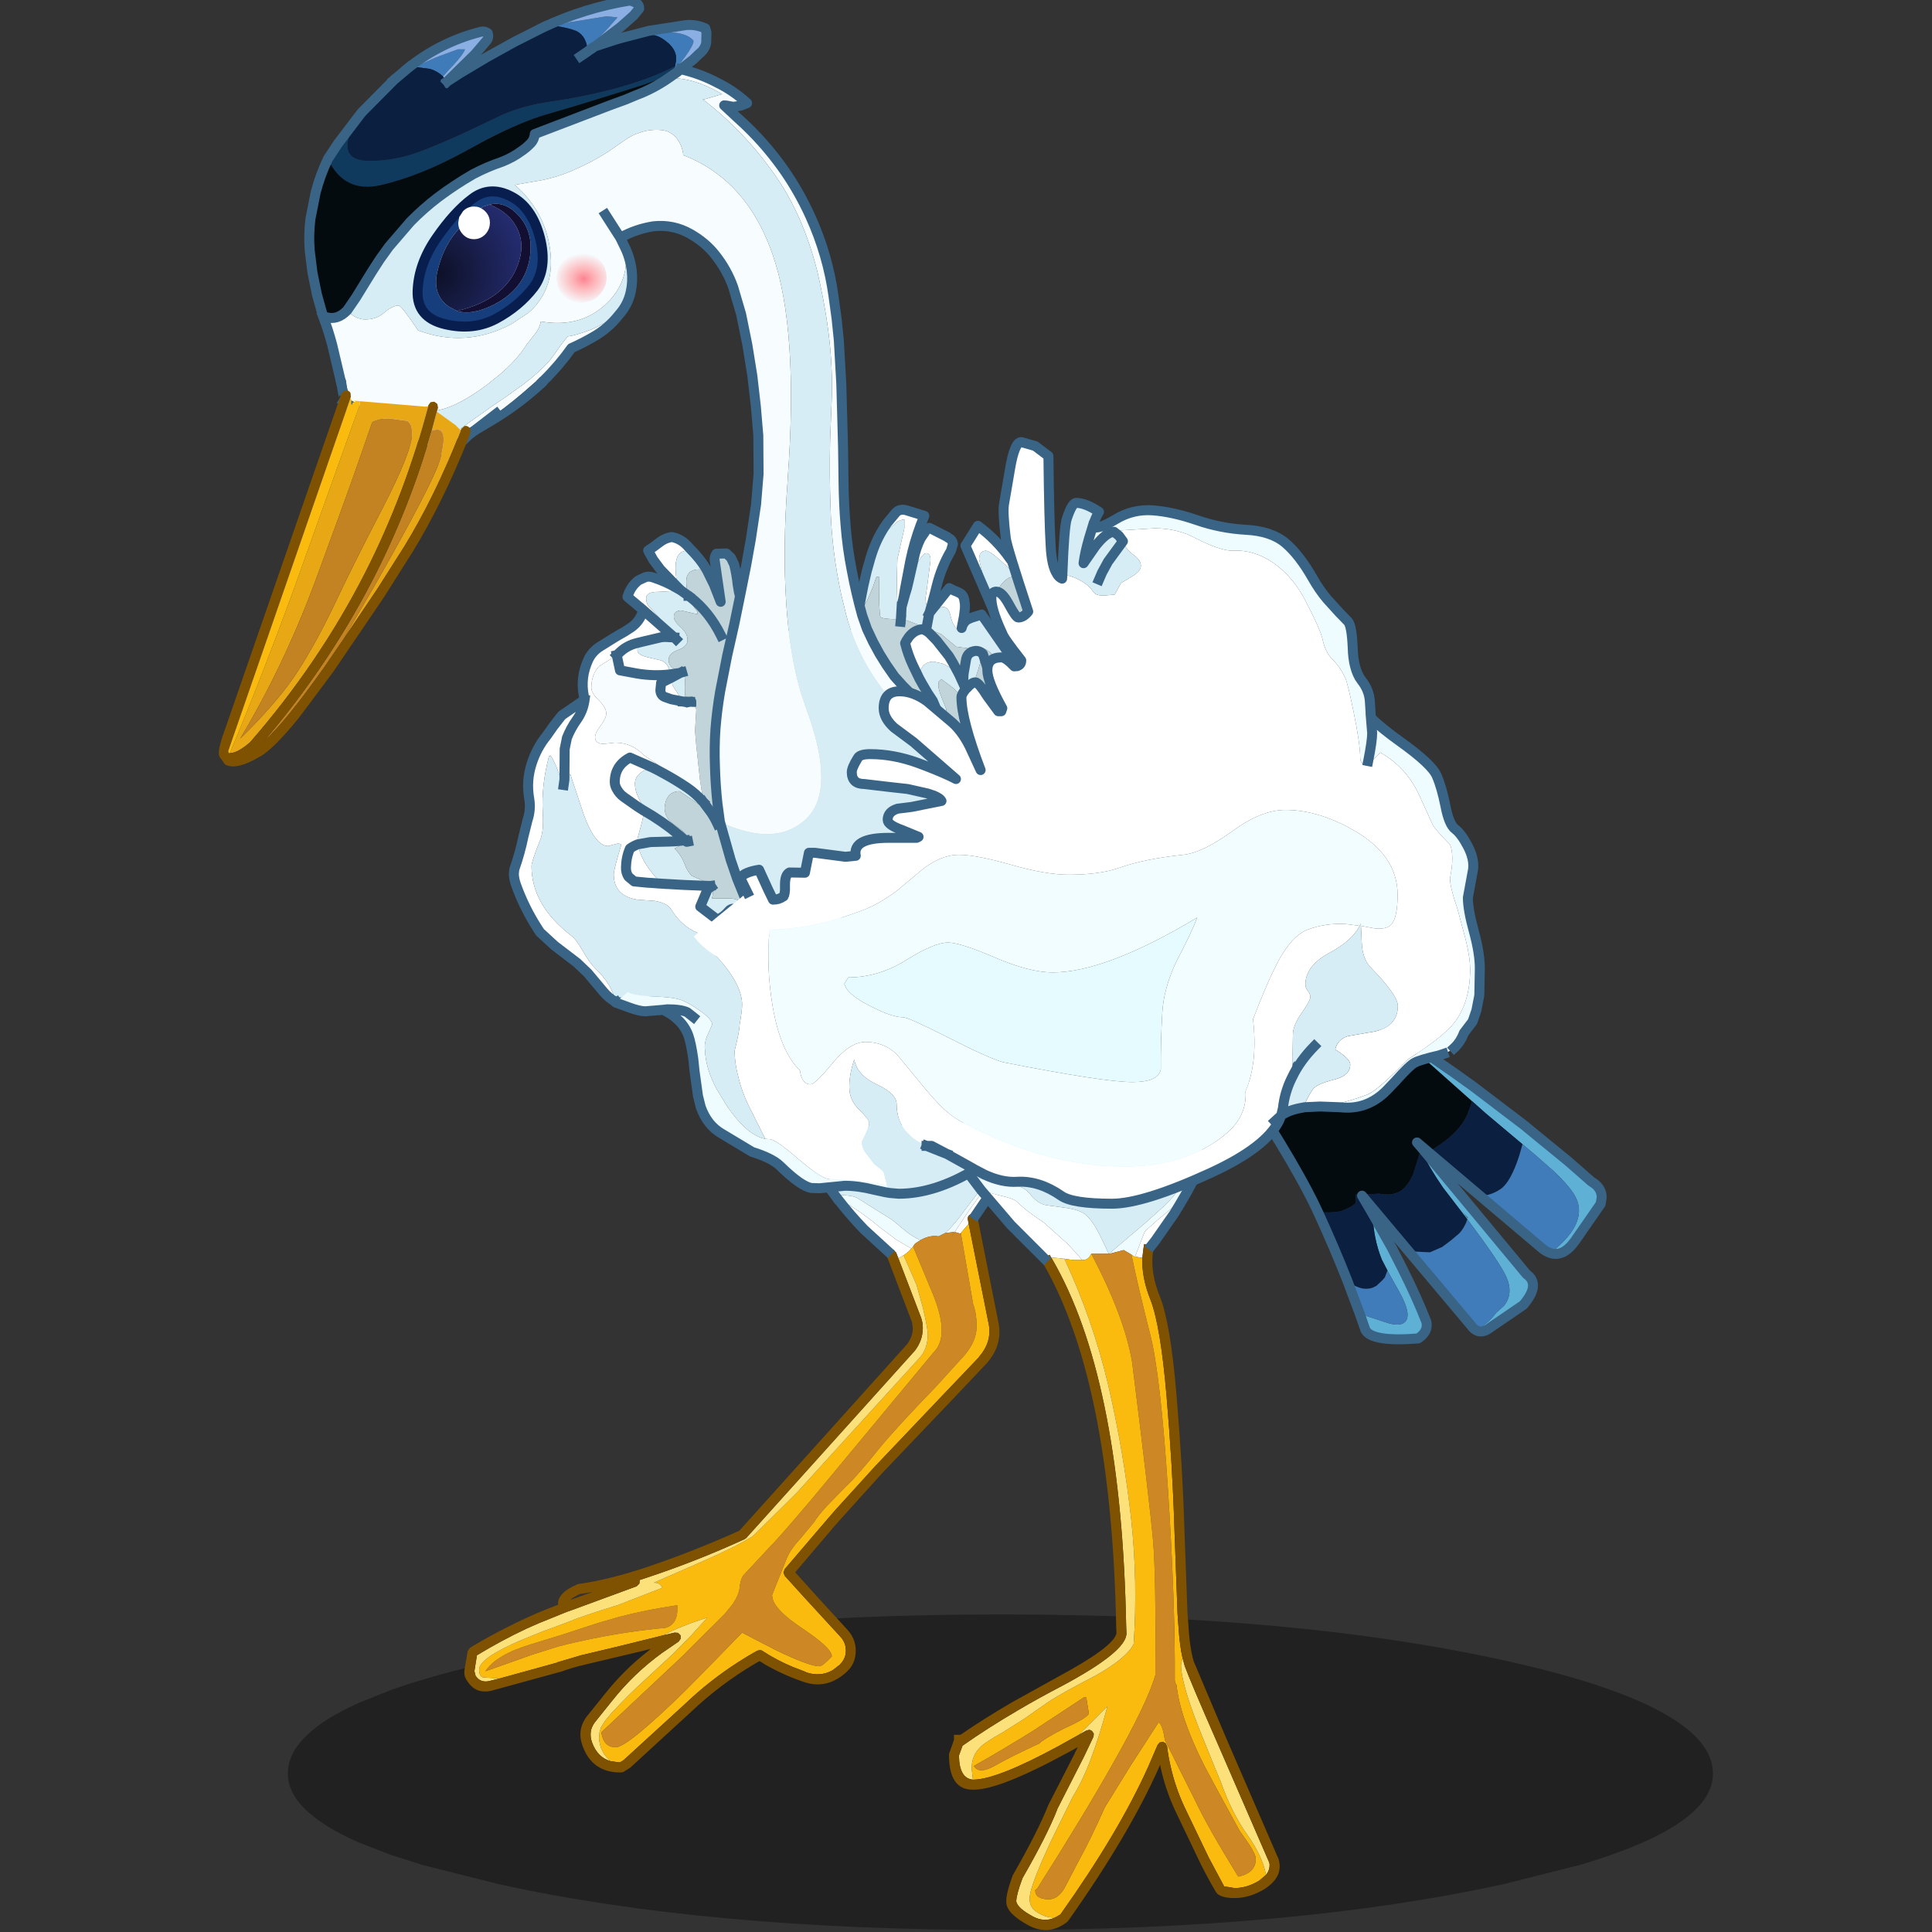 <svg xmlns:ffdec="https://www.free-decompiler.com/flash" xmlns:xlink="http://www.w3.org/1999/xlink" ffdec:objectType="frame" height="100" width="100" xmlns="http://www.w3.org/2000/svg"><rect width="100%" height="100%" fill="#333333" stroke="none"/><use ffdec:characterId="28" height="389.95" transform="matrix(.258 0 0 .258 8.716 -.313)" width="309.85" xlink:href="#a"/><use ffdec:characterId="29" height="65.65" transform="scale(1.944 1.523)" width="51.45" xlink:href="#b"/><defs><use ffdec:characterId="1" height="33.3" width="150.4" xlink:href="#c" id="o"/><use ffdec:characterId="3" height="133.35" width="113.05" xlink:href="#d" id="p"/><use ffdec:characterId="5" height="167.4" width="70.6" xlink:href="#e" id="q"/><use ffdec:characterId="8" height="102.15" transform="translate(4.1)" width="115.1" xlink:href="#f" id="r"/><use ffdec:characterId="7" height="102.15" width="115.1" xlink:href="#g" id="f"/><use ffdec:characterId="10" height="69.7" width="57.4" xlink:href="#h" id="s"/><use ffdec:characterId="13" height="12.65" width="20.9" xlink:href="#i" id="y"/><use ffdec:characterId="17" height="155.4" transform="translate(9.15)" width="176" xlink:href="#j" id="u"/><use ffdec:characterId="16" height="155.4" width="176" xlink:href="#k" id="j"/><use ffdec:characterId="19" height="75.45" width="50.55" xlink:href="#l" id="v"/><use ffdec:characterId="22" height="29.75" transform="translate(7.2 6.7)" width="27.7" xlink:href="#m" id="w"/><use ffdec:characterId="21" height="29.75" width="27.7" xlink:href="#n" id="m"/><g id="a" transform="translate(153.3 313.6)"><use ffdec:characterId="2" height="33.3" transform="translate(-129.337 11.502) scale(1.901)" width="150.4" xlink:href="#o"/><use ffdec:characterId="4" height="133.35" transform="translate(-93.95 -90.15)" width="113.05" xlink:href="#p"/><use ffdec:characterId="6" height="167.4" transform="translate(-.95 -92.6)" width="70.6" xlink:href="#q"/><use ffdec:characterId="9" height="102.15" transform="translate(-89.4 -211.45)" width="123.3" xlink:href="#r"/><use ffdec:characterId="11" height="69.7" transform="matrix(.825 -.563 .563 .825 54.986 -89.937)" width="57.4" xlink:href="#s"/><use ffdec:characterId="15" height="197.35" transform="translate(-141.95 -313.6)" width="159.25" xlink:href="#t"/><use ffdec:characterId="18" height="155.4" transform="translate(-74.05 -225)" width="194.3" xlink:href="#u"/><use ffdec:characterId="20" height="75.45" transform="translate(-143.2 -234.1)" width="50.55" xlink:href="#v"/><use ffdec:characterId="27" height="36.45" transform="translate(-111.8 -282)" width="39.75" xlink:href="#w"/></g><g id="d"><path d="M-3.55-49.7q-4.75-6.3-8.3-14L33.8-66q-.55 3.7-1.9 7.4l-7 8.65-2.45 3.2q-2.15 3.05-3.95 4.6l-1.3.65q-1.75-.3-3.6.75-1.2-.45-2.65-1.55l-3.1-2.55L7.6-45l-4-2.5-2.7-1.7q-1.1-.55-3.15-.55l-1.3.05" fill="#d6edf5" fill-rule="evenodd" transform="translate(77.95 67.3)"/><path d="M30.7-55.7q-2.15 2.05-4.8 5.45-2.2 2.9-4.7 6.75l-.75 1.1.1.05-.7.85.6-.9-1.95.25q1.8-1.55 3.95-4.6l2.45-3.2 7-8.65-1.2 2.9m-33.75 6.65-.25-.3-.25-.35 1.3-.05q2.05 0 3.15.55l2.7 1.7 4 2.5.25.15 3.1 2.55q1.45 1.1 2.65 1.55l-1.1.7-.4.6-.35.4-3.05-1.8-3.45-2.6-.4-.35q-4.5-3.65-7.9-5.25" fill="#eefbff" fill-rule="evenodd" transform="translate(77.95 67.3)"/><path d="m30.7-55.7-2.6 4.9-3.4 5-.1-.05-.75-.1q-.4.05-.65.4-.2.35-.1.75l.15.8-1.6 1.85-.1.1-1-.3-.1-.05.75-1.1q2.5-3.85 4.7-6.75 2.65-3.4 4.8-5.45M7-38.55l-4.7-4.3q-2.85-2.95-5.35-6.2 3.4 1.6 7.9 5.25l.4.35 3.45 2.6 3.05 1.8q-.7.8-1.55 1.35l-1.05.6-.45-1.15-.55-.55q-.4-.2-.75 0l-.4.25" fill="#fff" fill-rule="evenodd" transform="translate(77.95 67.3)"/><path d="M-10.1 47.8h.05-.05" fill="#454016" fill-rule="evenodd" transform="translate(77.95 67.3)"/><path d="m20.55-42.35 1 .3h.15l2.45 14.15q.65 1.75.7 4.1v.3q0 3.45-3.25 6.75l-5 5.5Q8.9-3.3 5.35 1 .9 6.6-1.45 8.75L-5.2 12.6q-1.75 1.9-2.5 3.15l-2.65 3.2q-2.05 2.2-2.85 4.05l-3 7.5.2.95q.8 2.3 5.8 5.65 6 4 6 5.65-1.85 2-2.5 2-2.05 0-8.95-3.35L-22.2 38l-5.25 5.4-6 6.1Q-45.2 61-47.55 61q-2.45 0-2.9-3l16.35-15.35 8.4-8.4 1.6-1.95q1.25-1.85 1.4-3.3.1-1.45.7-2.45l4.85-5.2q1.9-1.85 8.85-10.05l24.45-29.45q3.4-3.25-.05-11.7l-4-9.6.4-.6 1.1-.7q1.85-1.05 3.6-.75l1.3-.65 1.95-.25-.6.9.7-.85m-55.75 76.1q-.2 2.7-2.4 3.3-7.45.65-15.55 2.35l-1.85.4-2.6.6-.7.2-.35.05-5.6 1.75-9.45 3.35q2.1-3.25 8.95-5.35l6.35-1.95 7.35-2.4 4.15-1.2q5.3-1.4 11.7-2.35v1.25" fill="#cd8725" fill-rule="evenodd" transform="translate(77.95 67.3)"/><path d="m21.65-42.15 1.6-1.85 4.05 20.25q.6 3.5-2 6.45h.05L17.1-8.65 4.55 4.55l-8 8.8-1.65 1.9-8.55 10-.25.7.25.65 3.75 4.15 7.4 8.05q1.4 1.5 1.05 3.6-.25 1.15-1.1 1.95v.05l-1.5 1.15q-2.5 1.4-5.35.4v-.05l-2.6-1q-3.25-1.35-6.15-3.25-.25-.15-.5-.15l-.55.15q-1.9 1.05-3.75 2.25-5.85 3.75-10.85 8.55L-46 63.6l-.75.45-1.8-.25q-2.2-1.85-2.35-4.6l.1-1.25.3-.95.8-1.3 1.2-1.45q3.45-3.75 7-6.95l3.45-3.2 1.85-1.7 3.85-3.9 3.15-3.5q-5.4 1.7-8.85 3.55l-8.5 2.1-7.75 1.85h-.05l-4.9 1.45V44l-11.6 3.2-3.1-.2q-1 0-1-1.6 0-2.3 8.45-5.9l4.3-1.75 4.75-1.75.6-.25q2.8-1.15 9.65-3.25l9-3.5q-.5-1.1-1.75-1l10.15-4.45q6.3-2.75 9.75-4.9L-11.3 10l5.4-5.95 19.4-21.3q1.55-1.8 1.55-4.6 0-1.1-.95-5.2l-1.3-4.7-2.6-5.95q.85-.55 1.55-1.35l.35-.4 4 9.6q3.45 8.45.05 11.7L-8.3 11.3q-6.95 8.2-8.85 10.05l-4.85 5.2q-.6 1-.7 2.45-.15 1.45-1.4 3.3l-1.6 1.95-8.4 8.4L-50.45 58q.45 3 2.9 3 2.35 0 14.1-11.5l6-6.1 5.25-5.4 6.55 3.4q6.9 3.35 8.95 3.35.65 0 2.5-2 0-1.65-6-5.65-5-3.35-5.8-5.65l-.2-.95 3-7.5q.8-1.85 2.85-4.05l2.65-3.2q.75-1.25 2.5-3.15l3.75-3.85Q.9 6.6 5.35 1 8.9-3.3 16.6-11.25l5-5.5q3.25-3.3 3.25-6.75v-.3q-.05-2.35-.7-4.1L21.7-42.05l-.05-.1m-56.85 75.9V32.5q-6.4.95-11.7 2.35l-4.15 1.2-7.35 2.4-6.35 1.95q-6.85 2.1-8.95 5.35l9.45-3.35 5.6-1.75.35-.05.7-.2 2.6-.6 1.85-.4q8.1-1.7 15.55-2.35 2.2-.6 2.4-3.3" fill="#fabb0e" fill-rule="evenodd" transform="translate(77.95 67.3)"/><path d="m9.15-37.1 1.05-.6 2.6 5.95 1.3 4.7q.95 4.1.95 5.2 0 2.8-1.55 4.6L-5.9 4.05-11.3 10l-8.75 8.65q-3.45 2.15-9.75 4.9L-39.95 28q1.25-.1 1.75 1l-9 3.5q-6.85 2.1-9.65 3.25l-.6.25-4.75 1.75-4.3 1.75q-8.45 3.6-8.45 5.9 0 1.6 1 1.6l3.1.2-2.25.55q-1.7.3-2.6-1.15v-.05l-.2-.8v-.05l.5-3.15q4.85-2.95 9.95-5.35l2.5-1.1 5.3-2.15.15-.05.1-.05 1-.35 13.05-4.8.55-.55.05-.7 2.55-.85q9.35-3.15 18.5-7.35l.3-.2L12.4-18.5l.05-.05q1.6-2.1 1.6-4.55 0-1.15-.35-2.1L9.15-37.1m-47.2 75.65Q-34.6 36.7-29.2 35l-3.15 3.5-3.85 3.9-1.85 1.7-3.45 3.2q-3.55 3.2-7 6.95l-1.2 1.45-.8 1.3-.3.95-.1 1.25q.15 2.75 2.35 4.6-2.65-.75-3.75-3.75-.8-2.25.55-4.05l3.45-4.3q4.35-5.5 10-9.6l3.35-2.3.4-.55v-.7l-.5-.5-.7-.05-2.3.55" fill="#fce17a" fill-rule="evenodd" transform="translate(77.95 67.3)"/><path d="m23.25-44-.15-.8q-.1-.4.1-.75.25-.35.65-.4l.75.1.1.05.35.6 4.2 21.1q.85 4.45-2.45 8.15l-8.25 8.7L6 5.9l-7.5 8.3-2.1 2.35-7.95 9.35 4.1 4.55 6.4 7Q1 39.7.5 42.75q-.3 1.75-1.6 3l-.1.1q-4.05 3.75-8.9 1.95-3.9-1.35-7.4-3.35l-1.2-.75-.95.55q-6.95 4.1-12.8 9.65l-12.2 11.2-1.45.9h-.1l-.35.05q-5.7.05-7.65-5.3-1.2-3.25.85-5.95l3.5-4.35q3.9-4.95 8.85-8.8l.45-.4-1.1.3-12.2 2.9q-2.4.55-4.7 1.4h-.05l-14.05 3.85h-.05q-3.1.6-4.7-2.1v.05q-.65-1-.5-2.1v-.05l.65-3.8.45-.65q3.85-2.35 7.9-4.35l1.1-.55q4.25-2.1 8.7-3.75-.15-.95.6-1.9.8-1.1 3.15-2.15l.3-.1q6.4-.9 14.2-3.55 9.1-3.1 18.1-7.15l33.6-37.35q1.2-1.55 1.2-3.3l-.2-1.4h-.05l-4.95-13q-.2-.4 0-.8l.15-.25.4-.25q.35-.2.75 0l.55.55.45 1.15 4.55 11.9q.35.95.35 2.1 0 2.45-1.6 4.55l-.05.05-33.8 37.55-.3.2q-9.15 4.2-18.5 7.35l-2.55.85-.05.7-.55.55-13.05 4.8-1 .35-.1.05-.15.05-5.3 2.15-2.5 1.1q-5.1 2.4-9.95 5.35l-.5 3.15v.05l.2.8v.05q.9 1.45 2.6 1.15l2.25-.55 11.6-3.2.05-.05h-.05l4.9-1.45h.05l7.75-1.85 8.5-2.1 2.3-.55.7.05.5.5v.7l-.4.55-3.35 2.3q-5.65 4.1-10 9.6l-3.45 4.3q-1.35 1.8-.55 4.05 1.1 3 3.75 3.75l1.8.25.75-.45 12.2-11.15q5-4.8 10.85-8.55 1.85-1.2 3.75-2.25l.55-.15q.25 0 .5.15 2.9 1.9 6.15 3.25l2.6 1v.05q2.85 1 5.35-.4l1.5-1.15v-.05q.85-.8 1.1-1.95.35-2.1-1.05-3.6l-7.4-8.05-3.75-4.15-.25-.65.25-.7 8.55-10 1.65-1.9 8-8.8L17.1-8.65l8.25-8.65h-.05q2.6-2.95 2-6.45L23.25-44M-52.2 29.85l-2.55.4q-1.3.6-1.95 1.2l4.5-1.6" fill="#7e5200" fill-rule="evenodd" transform="translate(77.95 67.3)"/><path d="m102.65 21.5 3.4-5 2.6-4.9 1.2-2.9q1.35-3.7 1.9-7.4L66.1 3.6q3.55 7.7 8.3 14l.25.35m10.3 10.8-4.7-4.3q-2.85-2.95-5.35-6.2" fill="none" stroke="#396486" stroke-linecap="square" stroke-linejoin="round" stroke-width="2"/></g><g id="e"><path d="m22.05-78.6-.15.4-6.1 10.45q-1.95 3.35-4.2 5.4v.05l-3.95 3.55L1.1-53.2l-.65.55-.1.05-.15-.35-1-2.1-.65-1.35q-1.1-2.25-2.45-3.7l-.6-.5q-1.15-.8-3.3-1.15l-4.35-.6q-1.75-.3-3.2-2.15-1.35-1.7-3.55-1.85-3.65-.15-5-.75-1.1-.5-3.15-.65-4.25-5.7-7.6-11.8l58-3.5-1.3 4.45" fill="#d6edf5" fill-rule="evenodd" transform="translate(35.95 84.35)"/><path d="m16.05-65-1.4 2.4-1.15 1.9-3.8 5.45-.75.95-1.5-.25-.15 1-.2 1.7h-.5l-.95-.2.95-2.5 1-2.55 2.9-2.6.85-.65 2.5-2.15 1-1.1 1.2-1.4m-28.7 13.25-.15-.15-6.45-6.45-5.95-6.95 3.7 1q2.75.6 3.35 1.2 1.8 1.75 4.75 3.75l.75.5 4.75 4.25 2.2 2.4.55.65.2.2h-1.7l-.5-.05-1.4-.2-2.35-.25h-.3l-.3-.55-1.15.65" fill="#fff" fill-rule="evenodd" transform="translate(35.95 84.35)"/><path d="M-27.05-67.75q2.05.15 3.15.65 1.35.6 5 .75 2.2.15 3.55 1.85 1.45 1.85 3.2 2.15l4.35.6q2.15.35 3.3 1.15l.6.5q1.35 1.45 2.45 3.7l.65 1.35 1 2.1.15.35h-3.5l-.4.65-.2.2q-.55.45-1.15.4h-.05l-.2-.2-.55-.65-2.2-2.4-4.75-4.25-.75-.5q-2.95-2-4.75-3.75-.6-.6-3.35-1.2l-3.7-1-1.85-2.45m27.5 15.1.65-.55 6.55-5.55 3.95-3.55v-.05q2.25-2.05 4.2-5.4l6.1-10.45q-2.35 6.85-5.85 13.2l-1.2 1.4-1 1.1-2.5 2.15-.85.65-2.9 2.6-1 2.55-.95 2.5-.3-.05-.45-.35-1.55-.9-2.85.75-.05-.05" fill="#eefbff" fill-rule="evenodd" transform="translate(35.95 84.35)"/><path d="m.35-52.6.1-.05.05.05 2.85-.75 1.55.9q1.35 6.5 3.75 15.95 2.1 8.15 3.6 31.4 1.45 22.5 1.35 38 0 .5.35 1 .7 6.55 5.55 16.15l2.6 4.85 4.5 8.25 1.8 2.55q1.45 2.2 1.45 3.1 0 2.8-3.5 3.55l-.05-.05q-6.25-10.15-8.7-15.4l-3.3-6.55-.95-1.95-1.75-3.5q-.45-3.05-1.25-3.5L4.7 50.15-.4 58.4q-3 6.7-5.25 10.75l-2.9 5.55q-1.35 2.2-3.1 2.2-2.75 0-2.75-1.85l.4-.3q9.45-14.9 15.2-25.1Q8.15 37.4 9.7 31.9q.15-19.8-.45-26.85Q8.6-2.4 5.05-30.8q-1.5-9.1-8.2-21.8h3.5m-4.5 89 .5 3.15q0 .85-5 3.1-2.15 1.1-3.45 1.9-1.05.65-1.5 1.1-5.75 2.65-8.9 4.45-3.2 1.8-4.2.05 5.85-3.3 12.35-7.35l.5-.35 9.2-6.05h.5" fill="#cd8725" fill-rule="evenodd" transform="translate(35.95 84.35)"/><path d="m5.65-52.05.95.2h.5q-.2 3.95 1.65 8.55 2 5.2 3.2 19.25 1.2 14.2 1.55 25.9l.65 17.7.2 2.75q.25 3.8.8 6.15l-.3 1.45q0 3.45 3.5 12.45l3.05 7.55 1.45 3.5Q25 59.5 28.1 63.9q3.1 4.35 3.8 8.1l-1.35 1.15q-2.45 1.5-4.95 1.5l-2.1-.35-3.1-5.8-4.85-10.1q-1.8-3.85-2.75-8-.5-2.1-.75-4.2l-.3-.6-.55-.3-.65.15-.4.5-1.9 4.4Q2.4 63.4-9.35 79.95l-1.05.6q-1.7.15-3.6-1.05-1.95-1.15-1.4-3.75.5-2.6 4.1-10.4l4.4-8.95q1.95-3.1 3.7-7.75 1.7-4.5 3.3-10.5l-5.75 5.75-3.95 2.2q-12.4 6.75-17.2 6.8h-.1l-.25-2.25q0-2.6 1.75-4.3 1-1 4.5-2.95l4.35-2.75 4.65-3.25q2.5-1.7 9.65-5.4 6.2-3.5 7.6-6.3.85-12.6-.5-25.05-1.5-13.55-4.6-26.9-3.1-13.15-8.8-25.35l1.4.2.5.05h1.75q.6.05 1.15-.4l.2-.2.4-.65q6.7 12.7 8.2 21.8Q8.6-2.4 9.25 5.05q.6 7.05.45 26.85-1.55 5.5-8.5 17.75-5.75 10.2-15.2 25.1l-.4.3q0 1.85 2.75 1.85 1.75 0 3.1-2.2l2.9-5.55Q-3.4 65.1-.4 58.4l5.1-8.25 5.65-8.75q.8.45 1.25 3.5l1.75 3.5.95 1.95 3.3 6.55q2.45 5.25 8.7 15.4l.05.05q3.5-.75 3.5-3.55 0-.9-1.45-3.1l-1.8-2.55-4.5-8.25-2.6-4.85q-4.85-9.6-5.55-16.15-.35-.5-.35-1 .1-15.5-1.35-38-1.5-23.25-3.6-31.4-2.4-9.45-3.75-15.95l.45.35.3.05m-9.8 88.45h-.5l-9.2 6.05-.5.35q-6.5 4.05-12.35 7.35 1 1.75 4.2-.05 3.15-1.8 8.9-4.45.45-.45 1.5-1.1 1.3-.8 3.45-1.9 5-2.25 5-3.1l-.5-3.15" fill="#fabb0e" fill-rule="evenodd" transform="translate(35.95 84.35)"/><path d="M-8.55-51.6q5.7 12.2 8.8 25.35Q3.35-12.9 4.85.65q1.35 12.45.5 25.05-1.4 2.8-7.6 6.3-7.15 3.7-9.65 5.4l-4.65 3.25-4.35 2.75q-3.5 1.95-4.5 2.95-1.75 1.7-1.75 4.3l.25 2.25q-2.75-.25-2.8-4.85l.7-1.9v-.05q4.95-3.5 11.1-7.1 4.15-2.45 8.95-4.95 12.9-6.9 12.85-10.5v-.1l-.05-1.25q-.9-48.1-13.9-72.05l-.95-1.7-.2-.3h.3l2.35.25m2.9 95.5L.1 38.15q-1.6 6-3.3 10.5-1.75 4.65-3.7 7.75l-4.4 8.95q-3.6 7.8-4.1 10.4-.55 2.6 1.4 3.75 1.9 1.2 3.6 1.05-2.2 1.05-4.55-.25-3-1.65-3.25-2.95v-.05q0-1.25 1.2-4.5v-.05q5-8.7 7.05-13.95l-.05.05 5.4-10.6 1.9-4 .05-.6-.35-.5q-.25-.2-.55-.25l-.6.15-1.5.85M31.9 72q-.7-3.75-3.8-8.1-3.1-4.4-5.25-10.5l-1.45-3.5-3.05-7.55q-3.5-9-3.5-12.45l.3-1.45.45 1.65q1.05 2.9 6.35 15l2 4.6 8.55 19.7v.05l.1.25q.15 1.25-.7 2.3" fill="#fce17a" fill-rule="evenodd" transform="translate(35.95 84.35)"/><path d="m8.95-54.3.45.1-.15.95-.1.95q-.35 3.8 1.45 8.25 2.15 5.35 3.35 19.85 1.2 14.25 1.55 26l.65 17.65v.05l.2 2.6v.05l.15 1.95q.35 3.5 1 5.35v-.05l6.3 14.9 2.25 5.2 8.25 19.05.05.05.2.7v.05q.6 2.95-2.45 5.15l-.5.35q-3 1.8-6 1.8-2.45 0-3.45-.85l-.25-.3q-1.7-2.85-3.3-6.1l-4.85-10.15q-2-4.25-3-8.85v-.05l-.1-.45-.15.4-.05.1q-6 13.55-18.25 30.85l-.2.2q-3.75 2.9-7.9.6-4.35-2.4-4.3-4.65-.1-1.5 1.3-5.35l.1-.15q4.95-8.65 7-13.85l.05-.1 5.3-10.35v-.05l.6-1.2-.95.55-.55.3-3.95 2.1q-10.45 5.4-15.1 5.6h-.4q-4.9.15-4.9-7l.05-.3.75-2.1v-.05l.05-.1.1-.35.05-.1v-1h1.3q4.65-3.2 10.3-6.5l9.2-5.1q11.35-6.1 11.8-8.8l-.05-1.25Q.9-26.9-12.75-50.55l-.5-.85q.25-.2.55-.35h.05l1.15-.65.3.55.2.3.95 1.7q13 23.95 13.9 72.05l.05 1.25v.1q.05 3.6-12.85 10.5-4.8 2.5-8.95 4.95-6.15 3.6-11.1 7.1v.05l-.7 1.9q.05 4.6 2.8 4.85h.1q4.8-.05 17.2-6.8l3.95-2.2 1.5-.85.6-.15q.3.05.55.25l.35.5-.05.6-1.9 4-5.4 10.6.05-.05Q-12 64.05-17 72.75v.05q-1.2 3.25-1.2 4.5v.05q.25 1.3 3.25 2.95 2.35 1.3 4.55.25l1.05-.6Q2.4 63.4 8.25 50.35l1.9-4.4.4-.5.65-.15.55.3.3.6q.25 2.1.75 4.2.95 4.15 2.75 8l4.85 10.1 3.1 5.8 2.1.35q2.5 0 4.95-1.5L31.9 72q.85-1.05.7-2.3l-.1-.25v-.05l-8.55-19.7-2-4.6q-5.3-12.1-6.35-15l-.45-1.65q-.55-2.35-.8-6.15l-.2-2.75-.65-17.7q-.35-11.7-1.55-25.9-1.2-14.05-3.2-19.25-1.85-4.6-1.65-8.55l.2-1.7.15-1 1.5.25" fill="#7e5200" fill-rule="evenodd" transform="translate(35.95 84.35)"/><path d="m58 5.75 1.3-4.45-58 3.5q3.35 6.1 7.6 11.8l1.85 2.45L16.7 26l6.45 6.45.15.15M57.85 6.15Q55.5 13 52 19.35l-1.4 2.4-1.15 1.9-3.8 5.45-.75.95" fill="none" stroke="#396486" stroke-linecap="square" stroke-linejoin="round" stroke-width="2"/></g><g id="g"><path d="m44.8-36.25-1.7-1.7q-3.7-3.55-4.6-3.55-1.4 0-1.4 1.75l1.85 7.85-4.6-10.6 2.5-4q3.8 2.8 6.45 6.6l.3.35 1.3 3.3h-.1M33.6-26v.1q-.35 1.05-.65.65l-.85-1.25q-.4-.5-.75-2-.4-1.75-1.6-1.75-.25 0-2.4 1.5l-.15-.3h-.05L31.1-34q.9.5 1.85.85l.05.05q.85.3 1.1 1.35l.15.95v.85l-.2 1.65-.1.5-.35 1.8M-5.7 35.2l-2.25 1.05-3.3.05-.4-.05q-5.05-.05-7.85-1.15-3.1-1.3-5.15-4.6-.85-1.35-3.35-1.75l-3.45-.25-.55-.1q-4.2-.9-4.2-5 0-.9 1.5-5.9-.1-.25-.75-.25l-1.85.5q-2.6 0-4.9-6.25l-2.75-8.25q-.5 2-1.3 2.25h-.2q-1.3-4.35-2.5-6 0 .25-.25.25-1.55 5.9-1.25 11.25.25 3.6-.5 5.5-1.75 4.4-1.75 5.25 0 7.85 8 14 .95.7 2.3 3.05 1.45 2.5 2.45 3.45 3.65 3.55 4 6.7-1.35-.8-2.35-2l-3.1-3.7-2.2-2.1-4.45-3.4-2.4-2.2-.15-.15-.35-.3-.5-.75q-2.7-4.2-4.35-8.8-.4-1.1-.45-2.2l.1-.95q1.15-3.25 1.85-6.65l.8-3.2q.7-2.1.35-4.25-.65-3.65.5-7.15 1-3.1 3-5.55l1.3-1.85 1.55-2 .3-.3 3.35-2.3 1.1-.75-.15-.75q-.75-3.75.9-7.3.7-1.5 2.15-2.5l3.05-1.9.75-.45q1.4-.75 2.7-1.65 1.8-1.3 2.35-3.45l-3.15-2.65.05-.15q.6-1.95 2.15-3.15l1.4-.65q.65-.2 1.35 0l.3.1q2.3.75 4.4 1.95-.25.55-.85.75l-2.65.15h-.3q-2.1.1-2.1 1.25 0 1.1.55 1.65l1.7 1.85 1.2 1.55 1.3 1.7-.3.1 1.2 1.05-1.8-.1-.8.05-4 .95q-.8.75-.8 1.7 0 .85 1.95 1.35l2.8.65q1.45.6 1.75 2.35l.05.2.05.25q-3.25.4-6.6-.15l-3.5-.65-.65-3.05-3.5 2.2q-1.6 1.65-1.6 4.35 0 1.05 1.5 2.5 1.5 1.5 1.5 2.65 0 .9-1.1 2.4-1.15 1.5-1.15 2.35 0 1.35 1.75 1.35l2.25-.25q3.4 0 5.75 2.5l2.25 1.5.75.55-.9.25-.45.15-.2-.1-.1.2q-3.1 1.05-3.1 3.2 0 1.45.9 3.2l.05.1q.6 1.2.75 2.05l.1.05h-.1l.05.5q0 .75-1.25 5.1l.1 1.15q-.85.3-1.6.85-.75 1.7-.8 3.75-.05 1.05.5 1.9l1.15.95h.05l2.55.25.9.05.65.05 1.45.1-1.45-.1-.65-.05-.9-.05-2.55-.25h-.05l-1.15-.95q-.55-.85-.5-1.9.05-2.05.8-3.75.75-.55 1.6-.85.5 3.2 3.75 6.8l.1.1 1 1 4.35.25 4.95.2V26l-1.65 3.9 3.4 2.6q1.3-.5 2.3-1.7 1.65-2.05 7.45 4.4m-17.95-69.65-3.2-3.3-1.45-1.95-.85-1.55-.15-.3q.95-.6 2.1-1.5 1.25-1 2.65-1.2 1.8.35 3.05 1.7l1.55 1.65-.15.15q-.65-.75-1.4-.75-2.9 0-2.15 5.5.15.9 0 1.55m39.3-6.7q1.1-3.25 3-5.9l1.7-2.05q.75-.85 2.05-.55l3.7 1.15-.75 1.9q-1.3 3.5-2.05 7.1l-.8 4.2-.3 1.6-.2 1.2-1.15 2.5q-.25-1.5-.25-5v-1.2l.1-3.6 1.4-6.2v-1.75q-.75 0-1.55.5l-2.15 2q-1.6 2-2.7 4.15l-.05-.05m7.25 6 1.05-4.6q.45-2.3 1.4-4.2l1.2-1.8.45-.3.1-.05 3.45 1.75.45.3q.7.35.85 1.15v.05l-.4 1.35q-1.9 3.2-2.85 7l-.35 1.4-.65 2.45-.45 1.55q-.8-1.45-.8-3l.25-1.65.75-5.85q0-1.4-.85-1.4-1.1 0-3.1 4.9l-.35 1-.15-.05m2.2 19.3-1.3-2.7q-1-2.15-1.55-4.4l.25-.5.5-.75q1.15-1.45 2.75-1.55.8.25 1.45.85l1.4 1.45 2.45 3.1.8 1.35 1.2 2.25q-1.85-1.5-3.25-2.1l-1.8-.4q-2.8 0-2.9 3.4m-67.15 4.25q-.3 2.25-1.6 4.05-1.2 1.7-1.95 3.6l-.45 2.25-.05 6.15-.15 1.05.15-1.05.05-6.15.45-2.25q.75-1.9 1.95-3.6 1.3-1.8 1.6-4.05m11.75-18 5.05 4.45-5.05-4.45m7.95 18.35-2.3-.45-1.15-.4q-1-.3-1.05-1.4l.15-1.5 2-1 .3 1.5 2.05 3.25m-8.3-11.95-.8.2q-1.95.45-3.35 1.7l-.75.7-.05.05.05-.05.75-.7q1.4-1.25 3.35-1.7l.8-.2m1.9 25.05L-32.95 0Q-36 1.6-36 4.9q0 .65.35 1.3.55 1.05 1.45 1.7l2.7 1.9 1.25.8-1.25-.8-2.7-1.9q-.9-.65-1.45-1.7-.35-.65-.35-1.3 0-3.3 3.05-4.9l4.2 1.85" fill="#fff" fill-rule="evenodd" transform="translate(57.55 51.05)"/><path d="m38.95-31.9-1.85-7.85q0-1.75 1.4-1.75.9 0 4.6 3.55l1.7 1.7.15.15-.05.15-1.15-.3q-.75 0-1.75 1t-1 1.75q0 1.1.9 2.7l2.1 4.05 1.55 2.9q.95 1.85.95 3.6l-.5.9-.9 1.2-.05.05-.7.65-.6.2q-.55 0-1.2-.45-.9-.6-2-2.05-1.9-2.5-4.05-2.5l-2.15.25-1.85-.25-3-2.5-3.3-1.4-3.55-1.35-1.15-.25h-.1l.15-2.5.75-2.7.1-.3.25-.85.4-1 .35-1q2-4.9 3.1-4.9.85 0 .85 1.4l-.75 5.85-.25 1.65q0 1.55.8 3l-.05.1.1-.05.15.3q2.15-1.5 2.4-1.5 1.2 0 1.6 1.75.35 1.5.75 2l.85 1.25q.3.4.65-.65v-.1l.1-.35q.3-.85 1.05-1.35l.8-.35 2.05-.65 7.15 10.3-5.8-13.5m-12.3 5.3.45-2.4-.45 2.4m-32.2 61.7-.15.1q-5.8-6.45-7.45-4.4-1 1.2-2.3 1.7l-3.4-2.6 1.65-3.9.45-.25.1.15q.55.9.15 2.35h3.5q3.4 0 6.6 5.35l.85 1.5m-2.4 1.15-22.8 13.55-5.2-.85q-.35-3.15-4-6.7-1-.95-2.45-3.45-1.35-2.35-2.3-3.05-8-6.15-8-14 0-.85 1.75-5.25.75-1.9.5-5.5-.3-5.35 1.25-11.25.25 0 .25-.25 1.2 1.65 2.5 6h.2q.8-.25 1.3-2.25l2.75 8.25q2.3 6.25 4.9 6.25l1.85-.5q.65 0 .75.25-1.5 5-1.5 5.9 0 4.1 4.2 5l.55.1 3.45.25q2.5.4 3.35 1.75 2.05 3.3 5.15 4.6 2.8 1.1 7.85 1.15l.4.05 3.3-.05m-15.85-70.4 1.05.6-.9-.9q.15-.65 0-1.55-.75-5.5 2.15-5.5.75 0 1.4.75l.15-.15.35.4q1.2 1.35 2.1 2.95l-1.5-.2q-2.65 0-2.65 2.4 0 1.55.45 2.9h.05l.2.2-.15.15.05.05q.55 1.55 1.65 2.8v.5l-3.25-.75q-1.5 0-1.5 1.25 0 .9 1.4 2.1 1.35 1.25 1.35 2.55 0 1.35-1.9 2-1.9.7-1.9 2l.05.5q.3 1.2 2.35 1.9l-.05.2-2 .3-.05-.25-.05-.2q-.3-1.75-1.75-2.35l-2.8-.65q-1.95-.5-1.95-1.35 0-.95.8-1.7l4-.95.8-.05 1.8.1-1.2-1.05.3-.1-1.3-1.7-1.2-1.55-1.7-1.85q-.55-.55-.55-1.65 0-1.15 2.1-1.25h.3l2.65-.15q.6-.2.85-.75m36.15 7.65.35-1.9 1.15-5.95.7-3.05.75-2.65.25-.8.15-.25q1.1-2.15 2.7-4.15l2.15-2q.8-.5 1.55-.5V-46l-1.4 6.2-.1 3.6v1.2q0 3.5.25 5L22-32.5l-.45 2.25-.15 2.5q-3.85 0-4.1-.5-.3-.55-.3-8h-.5q-1.3 3.95-2.8 6.4l-1.35 3.35M25.1-15.85q.1-3.4 2.9-3.4l1.8.4q1.4.6 3.25 2.1l.8 1.75.1-1v-.3l.05-.6.5-2.9q.2-.8.75-1.2 1.45-.9 2.6.2l.35 1.05-.7-.5q0 1-1 3.9l-.4 1.4q-.6 1.9-.6 3.2H34l-1.55-1.65-.35-.4-2.6-1.95-.5.5q-.3 1.1.55 3.05v.05l.95 2.4q0 .8-.2.95l-1 .4-.95-1.7-.7-1.05.2-.15.5 1.2-.5-1.2-.05-.1-1-1.5-.7-1.2-.3-.5-.7-1.25m9.55 1.9-.8-1.05.8 1.05M-22.5-17.1l.35.1q.4 1.45.25 4.5.1.45 1 1.3l-1.45-.05-2.05-3.25-.3-1.5 1.85-1 .35-.1m4.25 25.8v.2l1.6 2.15-6.35-4.3q-2.65 0-3 3.25 0 2.2 2 3.5 2.4 1.55 3 3.25l-.3.1-.25.05-.35-.3-1.2-1.05-.25-.2q-3.15-2.6-6.8-4.7 3.65 2.1 6.8 4.7l.25.2 1.2 1.05-1.95.2-1.2.05-3.8.1-2.5.45 2.5-.45 3.8-.1 1.2-.05 1.95-.2.2.35-2.3 1.3q.7.7 1.25 1.55.45.7.75 1.5.6 1.65 1.5 2.45l2.8 1.2q.45.25.75.55l-.25.25-4.95-.2-4.35-.25-1-1-.1-.1q-3.25-3.6-3.75-6.8l-.1-1.15q1.25-4.35 1.25-5.1l-.05-.5h.1l-.1-.05q-.15-.85-.75-2.05l-.05-.1q-.9-1.75-.9-3.2 0-2.15 3.1-3.2l.3-.1.35.15.75.4.1.1v-.05l1.2.65q2.4 1.3 4.7 2.85 1.75 1.2 3.1 2.75l.1-.1m-4.5-42.25 1.55 1.1-1.55-1.1m-.95 9.8-.35-.35.35.35m5.35 32.55.1.1-.1-.1" fill="#d6edf5" fill-rule="evenodd" transform="translate(57.55 51.05)"/><path d="m43.6-39.55 12.65 17.1-5.55 8.75-.05.05-20.15 31.5L-5.55 35.1l-.85-1.5q-3.2-5.35-6.6-5.35h-3.5q.4-1.45-.15-2.35l-.1-.15h-.05.05l-.45.25v-.2l.4-.05h-.4l.25-.25q-.3-.3-.75-.55l-2.8-1.2q-.9-.8-1.5-2.45-.3-.8-.75-1.5-.55-.85-1.25-1.55l2.3-1.3-.2-.35.35.3.25-.05.3-.1q-.6-1.7-3-3.25-2-1.3-2-3.5.35-3.25 3-3.25l6.35 4.3-1.6-2.15v-.2l-.65-4.2-.75-6.95-.25-2.9.25-4.15q.05-.55-1-1.5v-.25l-.25.05q-.9-.85-1-1.3.15-3.05-.25-4.5l-.35-.1-.3-.1q-2.05-.7-2.35-1.9l-.05-.5q0-1.3 1.9-2 1.9-.65 1.9-2 0-1.3-1.35-2.55-1.4-1.2-1.4-2.1 0-1.25 1.5-1.25l3.25.75v-.5q-1.1-1.25-1.65-2.8l.2-.15-.3-.25h-.05q-.45-1.35-.45-2.9 0-2.4 2.65-2.4l1.5.2 1.4 2.85 1.35 3.45-1.2-8.3q-.1-.7.35-1.35l2-.05.9.85.65 1.35q.5 2 .7 4l.25 1.5q.8 3.5 2.15 6.75h21.3l1.35-3.35q1.5-2.45 2.8-6.4h.5q0 7.45.3 8 .25.5 4.1.5l-.05.5.05-.5h.1l1.15.25 3.55 1.35 3.3 1.4 3 2.5 1.85.25 2.15-.25q2.15 0 4.05 2.5 1.1 1.45 2 2.05.65.45 1.2.45l.6-.2.7-.65.05-.05.9-1.2.5-.9q0-1.75-.95-3.6L44-26.75l-2.1-4.05q-.9-1.6-.9-2.7 0-.75 1-1.75t1.75-1l1.15.3.05-.15-.05-.15-1.3-3.3m-10.55 22.8L31.85-19l-.8-1.35-2.45-3.1-1.4-1.45q-.65-.6-1.45-.85-1.6.1-2.75 1.55l-.5.75-.25.5q.55 2.25 1.55 4.4l1.3 2.7v.25q0 .55.7 1l.3.5.7 1.2 1 1.5.05.1-.2.15.7 1.05.95 1.7 1-.4q.2-.15.2-.95l-.95-2.4v-.05q-.85-1.95-.55-3.05l.5-.5 2.6 1.95.35.4L34-11.75h1.5q0-1.3.6-3.2l.4-1.4q1-2.9 1-3.9l.7.5-.35-1.05q-1.15-1.1-2.6-.2-.55.4-.75 1.2l-.5 2.9-.05.6-.45-.05-.45-.4m5.85-.75-.7-2.25.7 2.25m-53.6-7q-2.35-4.75-6.15-7.7 3.8 2.95 6.15 7.7m-.7 37.8q-.55-1.2-1.25-2.25.7 1.05 1.25 2.25" fill="#c1d4da" fill-rule="evenodd" transform="translate(57.55 51.05)"/><path d="m33.5-16.35.45.05v.3l-.45-.35m-54.65-16.1.3.25-.2.15-.05-.05.25-.1-.1-.05-.2-.2" fill="#b5cdd2" fill-rule="evenodd" transform="translate(57.55 51.05)"/><path d="m-20.9-11.2.25-.05v.25q1.05.95 1 1.5l-.25 4.15.25 2.9.75 6.95.65 4.2-.1.1q-1.35-1.55-3.1-2.75-2.3-1.55-4.7-2.85l-1.2-.65-.1-.05-.75-.4-.35-.15.45-.15.9-.25-.75-.55-2.25-1.5Q-32.55-3-35.95-3l-2.25.25q-1.75 0-1.75-1.35 0-.85 1.15-2.35 1.1-1.5 1.1-2.4 0-1.15-1.5-2.65-1.5-1.45-1.5-2.5 0-2.7 1.6-4.35l3.5-2.2.65 3.05 3.5.65q3.35.55 6.6.15l2-.3-1.85 1-2 1-.15 1.5q.05 1.1 1.05 1.4l1.15.4 2.3.45 1.45.05" fill="#f7fcff" fill-rule="evenodd" transform="translate(57.55 51.05)"/><path d="m96.5 19.15 5.8 13.5-7.15-10.3-2.05.65-.8.35q-.75.5-1.05 1.35l-.1.35.35-1.8.1-.5.2-1.65v-.85l-.15-.95q-.25-1.05-1.1-1.35l-.05-.05q-.95-.35-1.85-.85L84.7 22l-.05.05-.45 2.4m12.3-5.3-4.6-10.6 2.5-4q3.8 2.8 6.45 6.6l.3.35 12.65 17.1-5.55 8.75m-.05.05L88.05 68.9 52 86.15l-.15.1-2.25 1.05-22.8 13.55-5.2-.85q-1.35-.8-2.35-2l-3.1-3.7-2.2-2.1-4.45-3.4-2.4-2.2-.15-.15-.35-.3-.5-.75q-2.7-4.2-4.35-8.8-.4-1.1-.45-2.2l.1-.95q1.15-3.25 1.85-6.65l.8-3.2q.7-2.1.35-4.25-.65-3.65.5-7.15 1-3.1 3-5.55l1.3-1.85 1.55-2 .3-.3 3.35-2.3 1.1-.75-.15-.75q-.75-3.75.9-7.3.7-1.5 2.15-2.5l3.05-1.9.75-.45q1.4-.75 2.7-1.65 1.8-1.3 2.35-3.45L24.1 18.8l.05-.15q.6-1.95 2.15-3.15l1.4-.65q.65-.2 1.35 0l.3.1q2.3.75 4.4 1.95l1.05.6-.9-.9-3.2-3.3-1.45-1.95-.85-1.55-.15-.3q.95-.6 2.1-1.5Q31.6 7 33 6.8q1.8.35 3.05 1.7l1.55 1.65.35.4q1.2 1.35 2.1 2.95l1.4 2.85 1.35 3.45-1.2-8.3q-.1-.7.35-1.35l2-.05.9.85.65 1.35q.5 2 .7 4l.25 1.5q.8 3.5 2.15 6.75h21.3l.35-1.9 1.15-5.95.7-3.05.75-2.65.25-.8.1-.3q1.1-3.25 3-5.9l1.7-2.05q.75-.85 2.05-.55l3.7 1.15-.75 1.9q-1.3 3.5-2.05 7.1l-.8 4.2-.3 1.6-.2 1.2-.45 2.25.75-2.7.1-.3.25-.85.25-1.05 1.05-4.6q.45-2.3 1.4-4.2l1.2-1.8.45-.3.1-.05L88.1 6.7l.45.3q.7.35.85 1.15v.05L89 9.55q-1.9 3.2-2.85 7l-.35 1.4-.65 2.45-.45 1.55-.05.1m-5.7 1.25.15-2.5m-.15 2.5-.05.5m11.7 10.5-1.2-2.25-.8-1.35-2.45-3.1-1.4-1.45q-.65-.6-1.45-.85-1.6.1-2.75 1.55l-.5.75-.25.5q.55 2.25 1.55 4.4l1.3 2.7.7 1.25.3.5.7 1.2 1 1.5.05.1.5 1.2m5.6-6.2.05-.6.5-2.9q.2-.8.75-1.2 1.45-.9 2.6.2l.35 1.05.7 2.25m-4.95 1.2v.3l-.1 1 .8 1.05m-.8-1.05-.8-1.75M11.3 56.55l.15-1.05.05-6.15.45-2.25q.75-1.9 1.95-3.6 1.3-1.8 1.6-4.05M36.35 18.6h.05l.2.2.1.05q3.8 2.95 6.15 7.7m-6.2 13.3.25-.05v.05m2.4 20.1 1.6 2.15q.7 1.05 1.25 2.25m-5.8-45.75-1.55-1.1m-2.5 8.4 1.2 1.05.35.35m-1.55-1.4-5.05-4.45m-.35 6.4 4-.95.8-.05 1.8.1m-.8 7.4 2-.3.35-.1m.15 5.85-2.3-.45-1.15-.4q-1-.3-1.05-1.4l.15-1.5 2-1 1.85-1m.5 5.75 1.45.05m-14.7-9.35.05-.05.75-.7q1.4-1.25 3.35-1.7l.8-.2m5.8 6.5q-3.25.4-6.6-.15l-3.5-.65-.65-3.05M29 53l.35.15.75.4.1.05 1.2.65q2.4 1.3 4.7 2.85 1.75 1.2 3.1 2.75l.1.1M29 53l-.2-.1-4.2-1.85q-3.05 1.6-3.05 4.9 0 .65.35 1.3.55 1.05 1.45 1.7l2.7 1.9 1.25.8.1.05q3.65 2.1 6.8 4.7l.25.2 1.2 1.05.35.3.25-.05m-5.2 8.45-1.45-.1-.65-.05-.9-.05-2.55-.25h-.05l-1.15-.95q-.55-.85-.5-1.9.05-2.05.8-3.75.75-.55 1.6-.85l2.5-.45 3.8-.1 1.2-.05 1.95-.2m4.7 9.15h.45l.1.15m-9.85-.6 4.35.25 4.95.2m0 .05.4-.05m-.4.05v.2l-1.65 3.9 3.4 2.6q1.3-.5 2.3-1.7 1.65-2.05 7.45 4.4" fill="none" stroke="#396486" stroke-linecap="square" stroke-linejoin="round" stroke-width="2"/></g><g id="h"><path d="M-21.85-5.8q1.55-9 2-28.4L8.5-32.85l2.85 6.5 4.9 19.6-.75.65-1.8 1.25q-3.1 1.7-7.4 1.7H4.15l-1-.4-.7-2.55.25 2.4-.5-.1-.65-.1-3.2 2.55Q-3.9.1-5.7.1l-.8-.1q-1.55-.3-3.15-1.9l-1.25-.75-1.7-1.05-.25-.2-.8-.5q-.75 1.3-.95 1.45l-1.15.05-2.05-.35Q-19.25-3.8-20.85-5l-1-.8" fill="#030b0e" fill-rule="evenodd" transform="translate(28.65 35.5)"/><path d="M11.35-26.35q3.6 8.5 6.75 17.3l4.2 12.6q-.3.25-.45.75l.5-.5 3.05 10.35 1.55 6q1.05 2.15-.1 3.8l-.9.95-8.5 3.25q-3.75 1.35-5.4-.8 10.6-.65 10.6-7.5 0-2.2-.75-5.65l-1.25-4.85-.9-3.2-2.6-9.3-.9-3.6-4.9-19.6M2.7-3.7l3 31.85q1.25 3.35-4.05 4.75H-6.3q-2 .15-2.65-1.05h.7q2.55 0 4.65-.75l2-.25q3-.95 3.65-4.55.55-3.1.05-13.95L1.85 7.9l-.2-3.65q0-5.15.55-8.05l.5.1M-13 .8l-.65 7.6-.3 2.35-.3 2.35q-.85 6.4-2.05 11.6-.75 1.9-3.25 1.85-8.05-4.6-7.8-7.35l.9-3.35 3.3 4.3q1.65 2.2 3 2.2 2.25 0 2.75-5.75l.35-3.85.1-.95.3-2.45q1-4.55 3.65-8.55M2.35 12.15l-.15-1.1-.15-1.45.25 2.6.05-.05" fill="#5eb1d5" fill-rule="evenodd" transform="translate(28.65 35.5)"/><path d="M6.8 9.65 3.15-3.55l1 .4H6.3q4.3 0 7.4-1.7l1.8-1.25.75-.65.9 3.6 2.6 9.3-1.8 1.5q-4.45 3.45-6.9 3.45-1.9 0-3.4-.75l-.85-.7m-18.1.9L-12.7-3.5-13 .8q-2.65 4-3.65 8.55l-.3 2.45-1.2.85-.75.2-1.6.25-.8-.1q-1-.25-1.85-1.05-.95-1-1.65-2.8 1.65-7.25 2.95-14.95l1 .8q1.6 1.2 3.05 1.75l2.05.35 1.15-.05q.2-.15.95-1.45l.8.5.25.2 1.7 1.05 1.25.75Q-8.05-.3-6.5 0l.8.1q1.8 0 4.05-1.45l3.2-2.55.65.1q-.55 2.9-.55 8.05l.2 3.65.25 4.45-.7.5q-1.7 1-3 1l-1.3.15H-3l-2.2.1-2.1-.4-.55-.1-2.3-1.75-1.15-1.3m13.65 1.6-.05.05-.25-2.6.15 1.45.15 1.1" fill="#0b1f40" fill-rule="evenodd" transform="translate(28.65 35.5)"/><path d="M12.05 27.35q-.6-.8-.9-1.95L6.8 9.65l.85.7q1.5.75 3.4.75 2.45 0 6.9-3.45l1.8-1.5.9 3.2 1.25 4.85q.75 3.45.75 5.65 0 6.85-10.6 7.5m-21 4.5q-.35-.6-.35-1.45l-2-19.85 1.15 1.3 2.3 1.75.55.1 2.1.4L-3 14h.1l1.3-.15q1.3 0 3-1l.7-.5q.5 10.85-.05 13.95-.65 3.6-3.65 4.55l-2 .25q-2.1.75-4.65.75h-.7m-17.5-16 1.05-4.3.6-2.4q.7 1.8 1.65 2.8.85.8 1.85 1.05l.8.1 1.6-.25.75-.2 1.2-.85-.1.95-.35 3.85q-.5 5.75-2.75 5.75-1.35 0-3-2.2l-3.3-4.3" fill="#407cba" fill-rule="evenodd" transform="translate(28.65 35.5)"/><path d="M6.8 29.7q1.55-9 2-28.4l28.35 1.35L40 9.15q3.6 8.5 6.75 17.3l4.2 12.6.05.25 3.05 10.35 1.55 6q1.05 2.15-.1 3.8l-.9.95-8.5 3.25q-3.75 1.35-5.4-.8-.6-.8-.9-1.95l-4.35-15.75-3.65-13.2-.7-2.55.25 2.4 3 31.85Q35.6 67 30.3 68.4h-7.95q-2 .15-2.65-1.05-.35-.6-.35-1.45l-2-19.85L15.95 32l-.3 4.3-.65 7.6-.3 2.35-.3 2.35q-.85 6.4-2.05 11.6-.75 1.9-3.25 1.85-8.05-4.6-7.8-7.35l.9-3.35 1.05-4.3.6-2.4Q5.5 37.4 6.8 29.7z" fill="none" stroke="#396486" stroke-linecap="square" stroke-linejoin="round" stroke-width="2"/></g><g id="t" transform="translate(78.2 98.65)"><use ffdec:characterId="12" height="197.35" transform="translate(-78.2 -98.65)" width="159.25" xlink:href="#x"/><use ffdec:characterId="14" ffdec:characterName="_fla.Timeline_9" height="12.65" transform="matrix(.441 .184 -.397 .699 -8.762 -48.023)" width="20.9" xlink:href="#y"/></g><g id="x"><path d="M13.25-83.55q3.9.9 7.3 2.7 3.2 1.55 6 4.1l-1.25.5-1.5.25-1.35-.25-.5-.05 2.95 2.75q4.8 4.3 8.65 9.65 3.3 4.6 5.7 9.9 3.5 7.7 4.65 16.05l.6 4.4.45 4.35.5 8.8.35 12.65.1 7.2q.05 4.2.4 8.4.35 4.6 1.25 9.15.85 4.55 2.1 9.05l.95 2.7 1.2 2.55 1.3 2.4 1.4 2.25 1.6 2.3 1.75 1.95 1.05 1.05 2.85 2.7 4.25 3.7 2.25 1.85 2.2 1.8 2.3 1.9 2.3 1.85 4.7 3.8-2.05 1.75-3.55-2.2q-9.3-5.8-16.8-13.4l-3.3-3.75q-5.35-6.8-7.6-15.25l-1-4.1q-1.9-8.75-2.15-17.2-.25-6.75-.1-13.65l.3-7.7q.5-10.9-2.3-23.8l-.55-2.5q-2.85-11.25-8.4-19.2-6.15-8.85-14.5-15.3l3.8-1.1q-5.65-3.3-10.3-3.2v-.35l1.25-.85.75-.6m7.85 151-.5-3.7q-.4-3.7-.5-7.4-.15-3.8.1-7.5.3-3.85.95-7.6l1.4-7.15 1.4-6.2 1.25-6.1 1.15-5.75.95-5.3 1.05-7 .5-6.1-.05-7.7-.5-5.9-.7-6.1-1-6.2-1.25-6.15-1.6-5.45q-1.25-3.5-3.6-6.45-1.95-2.5-5.05-4.25-3.35-1.9-7.3-1.5-3.55.55-6.7 2.3L1.95-48q.9 3.9-.7 7.45-.85 1.85-2.2 3.3-5.4 5.8-13.9 4.3-.05.8-.8 2.05l-2 2.55q-1.95 3.15-5.6 6.2l-2.25 1.8q-6.15 4.65-10.4 5.3-.1.25-7.85 4.5l-9.25-5.5v-.2l.05-.05-.05-.25v-.3h-.15l-.05-.15-.05-.2-.05-.3v-.05q.15-.4-.05-.75l-.15-.25-.35-1.8v-.15l-.2-1-1 .2-.15-.65-1.5-6.35q-.8-3-1.85-5.75 2.35 1.05 4.3-.6l.55-.5q1.7 1.8 3.65 1.8 2.15 0 3.6-1.2 1.85-1.6 3.1-1.6.55 0 3.9 5 9.5 3.55 18.6-1.2l3.5-2.3q5.75-5 4.25-13.55-1.25-7.15-6.95-12.15l4.65-.8q3.8-.65 7.2-2.2 3.65-1.55 6.95-3.7l3.4-2.35q1.35-.95 2.8-1.4 2.05-.75 4.35-.55 1.9.15 3.15 1.7 1.15 1.5 1.3 3.35 3.95 1.5 7.15 4 7.2 5.55 10.8 16 5.2 15.05 3 44.85v.2q-1.05 13.85-.3 24.8.65 10.1 2.85 17.7l1.2 3.6q5.95 16.1.05 21.9-6.1 5.95-17.4.7M.85-34.3q-2.15 2.75-5.15 4.45-2.25 1.3-4.4 2.25-2.45 3.45-5.45 6.4l-.15.15-.65-.7-.7.7-.8.7q-4.15 3.7-7.3 5.9l-5.75 3.05.2.3v.75l-.1.25-5.15 5.05-2.75-1.65q8.55-6.5 15.65-11.25l3.35-2.4q3.25-2.5 5.15-4.65l.9-1.15 1.4-2 1.4-1.8q1.55-.15 4.8-1.4 1.1-.45 4.6-2.4l.9-.55m-48.6 20.75v.1l.1-.1h-.1M1.1-49.75l-2.95-4.6 2.95 4.6" fill="#f7fcff" fill-rule="evenodd" transform="translate(78.2 98.65)"/><path d="m12.1-84.15.15-.85.05-.2v-.9q-.15-1.3-1.3-2.45l-.2-.2-.2-.15q-1.75-1.55-3.55-1.6H6.5l-2.8.4-.95.15q4.1-1 7.8-1 3.75 0 5.2 1.6l.05.25-.1.4q-.45 1.25-2.65 4.05l-1.2 1.4.25-.9M-5.2-87.3l-.25.2v-.05l.25-.15m16.25 4.95.25-.1-.55.7v.05l.3-.65m-22.8-9.85 2.5-.75.35-.05 7.15-1.15.85.05 1.45.15-2.15 2.45-3.9 4q-.05-.95-.35-1.65-.55-1.45-1.95-2.1l-1-.35-1.25-.3-.75-.15-.95-.15m-22.7 10.1q-1.1-1.05-2.55-1.5l-2.55-.35-.85.05 4.6-2.05 4.35-1.6h1.4q-.25.9-2.35 3.2l-.85.9-1.2 1.35" fill="#3f7bb9" fill-rule="evenodd" transform="translate(78.2 98.65)"/><path d="m2.75-89.95.95-.15 2.8-.4h.55q1.8.05 3.55 1.6l.2.15.2.2q1.15 1.15 1.3 2.45v.9l-.05.2-.15.85q-9.45 4.85-25.55 7.2-4.55.65-8.9 2.45l-7.9 3.75q-7.3 3.35-11 4.45-3.85 1.15-8 1.15-4.4 0-4.4-3.1 0-1.95 2.3-5.7l.6-.95 6.1-6.15.35-.35 2.85-2.4 1.05-.1.85-.05 2.55.35q1.45.45 2.55 1.5l.8 1h.05l2.55-1.65L-25.6-86l5.6-3.1 5.65-2.85 1.15-.25h1.45l.95.15.75.15 1.25.3 1 .35q1.4.65 1.95 2.1.3.7.35 1.65l.05.35v.05l.25-.2.7-.45.45-.35 3.65-1.2 1.3-.3h.05l.55-.1.25-.05 1-.2m-9.6 3.8 1.4-.95-1.4.95" fill="#0b1f40" fill-rule="evenodd" transform="translate(78.2 98.65)"/><path d="m11.85-83.25 1.2-1.4q2.2-2.8 2.65-4.05l.1-.4-.05-.25q-1.45-1.6-5.2-1.6-3.7 0-7.8 1l-1 .2-.25.05-.05-.15 5.4-1.4 7.4-1.15q2-.2 3.9.65l.25.8-.05 2.1q-.25 1.3-1.35 2.15l-1.25 1.2-2.5 1.95-.75.6-1 .4.35-.7m-16.35-4.5-.7.45-.25.15-.05-.35 3.9-4 2.15-2.45-1.45-.15-.85-.05L-8.9-93l-.35.05-2.5.75h-1.45l-1.15.25q8.4-3.95 17.5-5.4l.95.4q.85.4.8 1.25l-1.1 1.35L1.15-92l-4.8 3.65q-.6.2-.85.6m-36.95 3.95Q-35-88.95-27.1-91q.85-.3 1.6.2.3.8-.2 1.5l-2.3 2.7-5.6 5.5h-.05l-.8-1 1.2-1.35.85-.9q2.1-2.3 2.35-3.2h-1.4l-4.35 1.6-4.6 2.05-1.05.1" fill="#8bafe2" fill-rule="evenodd" transform="translate(78.2 98.65)"/><path d="m1.5-89.7-.55.1H.9v-.1l.55-.15.05.15" fill="#719bdb" fill-rule="evenodd" transform="translate(78.2 98.65)"/><path d="m12.1-84.15-.25.9-.35.7-.2.1-.25.1-1.35.5-.45.15-2.3.85-.95.35-5.55 1.75-8.6 2.65-5.65 1.65Q-18.75-73-25.7-69.4l-3.7 2-.45.25q-9.1 5-17.05 6.85-7.4 1.7-10.65-5.25l2-3.05 4.1-5.4.1.05q-2.3 3.75-2.3 5.7 0 3.1 4.4 3.1 4.15 0 8-1.15 3.7-1.1 11-4.45l7.9-3.75q4.35-1.8 8.9-2.45 16.1-2.35 25.55-7.2" fill="#10395e" fill-rule="evenodd" transform="translate(78.2 98.65)"/><path d="M-57.55-65.55q3.25 6.95 10.65 5.25 7.95-1.85 17.05-6.85l.45-.25 3.7-2q6.95-3.6 11.9-5.05l5.65-1.65 8.6-2.65L6-80.5l.95-.35 2.3-.85.45-.15 1.35-.5-.3.65h-.05q-3.05 2.1-6.4 3.35l-2.15.9L-1-76.3l-15.05 5.75q-.1 1.25-1.05 2.1-.75.75-1.65 1.35-1.75 1.3-3.95 2.15-2.95 1-5.7 2.45-3.65 2.1-7.05 4.65-2.95 2.25-5.55 4.9l-4.3 5-1.8 2.5-1.65 2.55-3.2 5.2-1.75 2.55-.55.5q-1.95 1.65-4.3.6l-1.2-4.3-.9-4.4-.55-4.45q-.25-3.15.15-6.35l1.05-5.3q.9-3.45 2.45-6.7m68.85-16.9.2-.1-.25.45-.5.35.55-.7" fill="#030b0e" fill-rule="evenodd" transform="translate(78.2 98.65)"/><path d="M77.7 60.6 34.35 97.4 32 93.75l-2.2-3.7-1.95-3.7-1.8-3.8-1.5-3.7-1.3-3.8-2.15-7.6q11.3 5.25 17.4-.7 5.9-5.8-.05-21.9l-1.2-3.6q-2.2-7.6-2.85-17.7-.75-10.95.3-24.8v-.2q2.2-29.8-3-44.85-3.6-10.45-10.8-16-3.2-2.5-7.15-4-.15-1.85-1.3-3.35-1.25-1.55-3.15-1.7-2.3-.2-4.35.55-1.45.45-2.8 1.4l-3.4 2.35q-3.3 2.15-6.95 3.7-3.4 1.55-7.2 2.2l-4.65.8q5.7 5 6.95 12.15 1.5 8.55-4.25 13.55l-3.5 2.3q-9.1 4.75-18.6 1.2-3.35-5-3.9-5-1.25 0-3.1 1.6-1.45 1.2-3.6 1.2-1.95 0-3.65-1.8l1.75-2.55 3.2-5.2 1.65-2.55 1.8-2.5 4.3-5q2.6-2.65 5.55-4.9 3.4-2.55 7.05-4.65 2.75-1.45 5.7-2.45 2.2-.85 3.95-2.15.9-.6 1.65-1.35.95-.85 1.05-2.1L-1-76.3l3.15-1.15 2.15-.9q3.35-1.25 6.4-3.35h.05l.5-.05q4.65-.1 10.3 3.2l-3.8 1.1q8.35 6.45 14.5 15.3 5.55 7.95 8.4 19.2l.55 2.5q2.8 12.9 2.3 23.8l-.3 7.7q-.15 6.9.1 13.65.25 8.45 2.15 17.2l1 4.1q2.25 8.45 7.6 15.25l3.3 3.75q7.5 7.6 16.8 13.4l3.55 2.2M1.95-48q1.1 2.15 1.45 4.8.25 2.3-.2 4.3-.55 2.6-2.35 4.6l-.9.55q-3.5 1.95-4.6 2.4-3.25 1.25-4.8 1.4l-1.4 1.8-1.4 2-.9 1.15q-1.9 2.15-5.15 4.65l-3.35 2.4Q-28.75-13.2-37.3-6.7h-.05.05-.05l-6.4-3.85q7.75-4.25 7.85-4.5 4.25-.65 10.4-5.3l2.25-1.8q3.65-3.05 5.6-6.2l2-2.55q.75-1.25.8-2.05 8.5 1.5 13.9-4.3 1.35-1.45 2.2-3.3 1.6-3.55.7-7.45M17.7-77.5l-.1.1.15-.05-.05-.05" fill="#d6edf5" fill-rule="evenodd" transform="translate(78.2 98.65)"/><path d="M-47.75-13.55h.1l-.1.1v-.1" fill="#cd8725" fill-rule="evenodd" transform="translate(78.2 98.65)"/><path d="m-53-16.05-.05.2v-.25h.05v.05l-.05-.05.05.05m-.05-.2h.05v.05l-.05-.05m.05-.3-.1.05-.05-.35h.15v.3" fill="#2c2c0a" fill-rule="evenodd" transform="translate(78.2 98.65)"/><path d="m-14.3-21.05.75.75-.75.7q-4.65 4.25-10.05 7.45l-5.25 3.1-.25.15.3-.75v-.1l.15-.35.1-.25v-.75l-.2-.3 5.75-3.05q3.15-2.2 7.3-5.9l.8-.7.7-.7.65.7m-38.75 4.95-.15.05V-17l.05.15.05.35.05.25.05.05v.1h-.05l-.15-.05.15.05m-.35-.15-.45-.3-.15-.25-1.2-1.4-.15.5-.45-2.45-.2-1 .95-.15 1-.2.2 1v.15l.35 1.8.1 1.45v.85m.1-1.25.05.3-.1-.2.05-.1m29.55 3.05-5.65 4.35 5.65-4.35" fill="#396486" fill-rule="evenodd" transform="translate(78.2 98.65)"/><path d="m-53.05-16.25-.05-.25.1-.05.05.25-.05.05h-.05m-25.05 72.1h-.1.1" fill="red" fill-rule="evenodd" transform="translate(78.2 98.65)"/><path d="M91.45 15.1q3.9.9 7.3 2.7 3.2 1.55 6 4.1l-1.25.5-1.5.25-1.35-.25-.5-.05 2.95 2.75q4.8 4.3 8.65 9.65 3.3 4.6 5.7 9.9 3.5 7.7 4.65 16.05l.6 4.4.45 4.35.5 8.8.35 12.65.1 7.2q.05 4.2.4 8.4.35 4.6 1.25 9.15.85 4.55 2.1 9.05l.95 2.7 1.2 2.55 1.3 2.4 1.4 2.25 1.6 2.3 1.75 1.95 1.05 1.05 2.85 2.7 4.25 3.7 2.25 1.85 2.2 1.8 2.3 1.9 2.3 1.85 4.7 3.8-2.05 1.75-43.35 36.8-2.35-3.65-2.2-3.7-1.95-3.7-1.8-3.8-1.5-3.7-1.3-3.8-2.15-7.6-.5-3.7q-.4-3.7-.5-7.4-.15-3.8.1-7.5.3-3.85.95-7.6l1.4-7.15 1.4-6.2 1.25-6.1 1.15-5.75.95-5.3 1.05-7 .5-6.1-.05-7.7-.5-5.9-.7-6.1-1-6.2-1.25-6.15-1.6-5.45q-1.25-3.5-3.6-6.45-1.95-2.5-5.05-4.25-3.35-1.9-7.3-1.5-3.55.55-6.7 2.3l.85 1.75q1.1 2.15 1.45 4.8.25 2.3-.2 4.3-.55 2.6-2.35 4.6-2.15 2.75-5.15 4.45-2.25 1.3-4.4 2.25-2.45 3.45-5.45 6.4l-.15.15M48.8 88.55l-5.15 5.05-2.75-1.65h-.05l-6.4-3.85-9.25-5.5-.05-.05-.15-.05-.2-.1-.45-.3-.55-.35m54-72.4-3.65 1.2-.45.35-.7.45-.25.2-1.4.95m8.3-3.7 5.4-1.4 7.4-1.15q2-.2 3.9.65l.25.8-.05 2.1q-.25 1.3-1.35 2.15l-1.25 1.2-2.5 1.95-.75.6-1.25.85-.5.35M63.85 6.7q8.4-3.95 17.5-5.4l.95.4q.85.4.8 1.25L82 4.3l-2.65 2.35-4.8 3.65-.4.25m5.5-1.75-.55.15-1.3.4m11.1 7.6q-3.05 2.1-6.4 3.35l-2.15.9-3.15 1.15-15.05 5.75q-.1 1.25-1.05 2.1-.75.75-1.65 1.35-1.75 1.3-3.95 2.15-2.95 1-5.7 2.45-3.65 2.1-7.05 4.65-2.95 2.25-5.55 4.9l-4.3 5-1.8 2.5-1.65 2.55-3.2 5.2-1.75 2.55-.55.5q-1.95 1.65-4.3.6l-1.2-4.3-.9-4.4-.55-4.45q-.25-3.15.15-6.35l1.05-5.3q.9-3.45 2.45-6.7l2-3.05 4.1-5.4.7-.9 6.1-6.15m11.05-.05 2.55-1.65 5.45-3.25 5.6-3.1 5.65-2.85m-27.1 8.15Q43.2 9.7 51.1 7.65q.85-.3 1.6.2.3.8-.2 1.5l-2.3 2.7-5.6 5.5m-7.85-2.7-2.85 2.4m-10.75 60.1L23 76.7l-1.5-6.35q-.8-3-1.85-5.75M48.8 88.55l5.65-4.35m21.9-39.9 2.95 4.6" fill="none" stroke="#396486" stroke-linecap="square" stroke-linejoin="round" stroke-width="2"/></g><g id="k"><path d="M-60.25 13.95-61.7 11q.95-1.15 3.8-1.6l1.85 4.05.95 1.95q1.2 0 2-.6.3 0 .4-1.35V12.4q0-2 .9-2.45l3.1.05.8-4h1.2l6.1.8 2.1-.2Q-39.2 3-31.9 3h5.6l.4-.2-3.4-1.4q-2.8-1-2.8-2 0-1.65 2-2.25l2.8-.35 6-1.2q-.4-.8-2.8-1.5l-4-.9-3.6-.4-3.4-.4-1.7-.2q-2.5 0-2.5-2.4 0-.85 1.2-2.8.4-.8 2.5-.8 4.65 0 9.5 1.75 3.7 1.35 6.6 2.7l1.1.55-8.5-7.4-3.9-2.9q-2.1-1.9-2.1-3.9 0-3.4 3.2-3.4 2.7 0 5.5 2l4.5 3.8q2.35 1.85 4.05 5.25l2.2 4.75q-3.85-10.1-3.85-14.6 0-.65 1-1.8l.1-.05q1-1.15 1.7-1.15.65 0 2.4 2.8l2.2 3h.6l.2-.6q-3-5.4-3-7.6 0-2.6 2.8-2.6.9 0 2.6 1.8l.6-.05.1-.05q.7-.25.7-1.1-3.55-4.5-3.8-5.4-1.9-4.05-2.15-6.35l-.05-.65q0-1.4 1-1.4 1.15 0 2.55 2.6t1.85 2.6q1.05 0 2-1.2-4.25-12.85-4.5-14.7-.65-5.25-.35-6.9l1.2-7q.9-5.4 2.25-5.4l2.8.8 2.65 2q.15 13.1.45 18 .2 4.1 1.3 5.7l-.2.1h.25q.4.6.95.8l.05-.8q1.5.1 3.1.9 2.25 1.15 3.05 2.5.5.8 2.1.8l2.25-.2 1.25-2.3 2.25-1.35q1.75-1.05 1.75-2.15 0-1.1-1.5-2.2-1.5-1.05-2.1-2.7l-.8-1.1-1-.8v-.2l8.15-.5q4.6 0 8.25 2 5 2.55 7.5 2.5 4.15-.25 8.1 2.45 3.9 2.75 6.4 7.55 3.15 6.05 3.5 8 .55 2.4 1.85 3.7 1.25 1.2 2.1 2.75l.55 1.05q.55 1.3 1.7 6.95 1.3 6.4 1.3 9.05 0 1.25 1.05 1.5l.7-.3.15-.1-.3-.4.35.4 2.1-2.1q5.4 3.05 8 9l2.5 5.5q.65 1.1 3.5 4 .85 2.25 0 6.5-.25 1.3 1.5 6.5l1.6 6q.9 3.6.9 6 0 6.75-3.35 10.9-2.3 2.8-9.15 7.15-6.1 6.25-8 7-5.65 2.2-9.6 2.25v.2l-3.2.15-.1-.05q.75-2 1.85-3.55.7-1.05 4.45-2 3.05-.8 3.05-3 0-1.1-3-3 .4-1.95 2.45-2.65l4.3-.75q5.8-.75 5.8-5.35 0-2.15-5.5-7.75-1.6-1.65-1.75-5.05l-.15-3.25 2.65.5q2.55.3 3.5-.85 1.2-1.4 1.2-5.9 0-7.95-8.95-13-7.05-4-13.55-4-4.8 0-10.5 4.15Q31.1 6 27.2 6.4q-7.7.8-12.8 2.6-3.95 1.4-10.2 1.4-4.55 0-11.55-2-7-2-10.45-2-4.15 0-8.6 4l-3.65 3.05q-3.65 2.75-6.75 3.95-10.35 4-19 4-.7 7.8.65 15.55 1.55 8.95 5.45 12.7.35 2.8 2.15 2.8.9 0 4.4-4.25 3.5-4.25 6.6-4.25 3.7 0 6.3 2.5l4.95 6q3.6 4.45 5.95 6.2 1.85 1.4 6.65 3.65l.4.15q14.1 6.5 27.75 6.5 12.4 0 20.25-6.5 4.3-3.6 4-8.5h-.05l.05-.15q2.5-5.7 1.5-14.4 2.3-6.05 4.1-9.75 3.3-6.95 6.9-8.25 3.65-1.35 7.65-1.1l2.75.35q-1.55 3-5.95 5.35-4.95 2.65-4.95 6.45 0 .65.5 1.25.5.65.5 1.25 0 .7-1.75 3.2t-1.75 4.3l-.1 6-.1 2.5.05.05q-1.5 2.95-1.85 6.2l-.35 1.5-.45 1.1q-2.65 5.3-13.55 10.35-13.6 6.25-19.95 6.25-7.95 0-10.2-1.6-4.4-3.05-8.8-2.8-3.05.2-6.6-1.45l-1.9-1-1.5-.85-4.15-2.3-3.05-1.6h-1q-1.85-.85-2.85-1.65l-1.45-1.45q-1.7-2.2-1.7-5.25 0-2.1-3.9-3.95-4.1-1.9-4.6-5.05-1 3-1 5.5 0 2.7 2 4.6 2 1.95 2 2.65 0 .85-1.5 3.75 0 .9.55 1.95l1.95 2.55 1.45 1.15q.45.3.55.85l.55 2.25q-5-1.05-11.55-1.25h-.2q-1.75-.35-6.05-4.05-4.55-3.95-5.75-3.95l-.85-.05-3.5-7q-1.2-2.6-1.8-5-.85-3.05-.85-5.7.95-3.8 1-5.1v-.15q.5-2.75.5-4 0-4-5-9.55-3.1-1.9-4.7-4.1l4.25-3.55 6.5-5.3M46.85 58.7l-1.25 1.15 1.25-1.15" fill="#fff" fill-rule="evenodd" transform="translate(88 77.7)"/><path d="M2.95-49.8q.35-9.65.9-11.25Q4.9-64.2 5.7-64.2q1.9 0 4.6 1.8-.65 1-1.3 3l-.7 2.3q-.85 2.95-1.1 5l2.4-3.45q1.85-2.35 3.2-2.75l.5-.1 1 .8.8 1.1-3 4.1-1.2 2.2-.6 1.4.6-1.4 1.2-2.2 3-4.1q.6 1.65 2.1 2.7 1.5 1.1 1.5 2.2t-1.75 2.15L14.7-48.1l-1.25 2.3-2.25.2q-1.6 0-2.1-.8-.8-1.35-3.05-2.5-1.6-.8-3.1-.9M51.3 57.1q-2.85.45-4.45 1.6l.35-1.5q.35-3.25 1.85-6.2l-.05-.05q1.2-4.5.1-2.5l.1-6q0-1.8 1.75-4.3t1.75-3.2q0-.6-.5-1.25-.5-.6-.5-1.25 0-3.8 4.95-6.45 4.4-2.35 5.95-5.35l.2-.45.05.45.15 3.25q.15 3.4 1.75 5.05 5.5 5.6 5.5 7.75 0 4.6-5.8 5.35l-4.3.75q-2.05.7-2.45 2.65 3 1.9 3 3 0 2.2-3.05 3-3.75.95-4.45 2Q52.1 55 51.35 57l-.05.1m-65.9 12.45q-8.05 4.85-15.3 4.85l-1.75-.15-.15-.35-.45-1.2-.55-2.25q-.1-.55-.55-.85l-1.45-1.15-1.95-2.55q-.55-1.05-.55-1.95 1.5-2.9 1.5-3.75 0-.7-2-2.65-2-1.9-2-4.6 0-2.5 1-5.5.5 3.15 4.6 5.05 3.9 1.85 3.9 3.95 0 3.05 1.7 5.25l1.45 1.45q1 .8 2.85 1.65l3.65 1.45.4.15 4.15 2.3 1.5.85m-69.65-35.6L-71 22.8q1.6 2.2 4.7 4.1 5 5.55 5 9.55 0 1.25-.5 4v.15q-.05 1.3-1 5.1 0 2.65.85 5.7.6 2.4 1.8 5l3.5 7q-3.55-.65-7.6-6.45l-2.25-3.7q-2.1-4-2.25-7.6l-.05-.7q0-1.3.75-2.8l.75-1.7q0-1.1-2.8-3-2.4-1.65-3.7-2-1.45-.5-5.65-.65-3.75-.2-4.8-.85M53.5 44.8q-2.9 2.95-4.45 6.2 1.55-3.25 4.45-6.2" fill="#d6edf5" fill-rule="evenodd" transform="translate(88 77.7)"/><path d="M9-59.4q1.05.65 4.55-1.45 3.5-2.15 7.55-1.85 4 .3 8.8 1.95 4.75 1.65 9.85 1.95 5.1.25 7.95 2.65 2.8 2.4 5.4 6.95 1.45 2.55 3 4.35l2.45 2.7 1.7 1.75q.75.8.95 5.3.05 2.05.45 3.6.45 1.8 1.3 2.9 1.6 2 1.7 4.4l.2 3.15q2.45 2.3 5.75 4.65 6.45 4.6 7.45 6.95 1 2.3 1.75 6.05.7 3.7 1.95 4.65Q83 2.2 84.3 4.7q1.3 2.5 1.05 4.6L84.3 15q0 2.4 1.2 6.75 1.2 4.4 1.2 7.45l-.1 5.25-.05.4-.55 2.8-.75 2.2-1.75 2.3q-.7 1.85-1.95 3-.95.75-2.15 1.2l-.9.3q-3.7.85-4.85 1.45-1 .5-3.95 3.8l-1.15 1.2q-3.95 4.4-9.3 4l-.6-.05-4-.15v-.2q3.95-.05 9.6-2.25 1.9-.75 8-7 6.85-4.35 9.15-7.15 3.35-4.15 3.35-10.9 0-2.4-.9-6l-1.6-6q-1.75-5.2-1.5-6.5.85-4.25 0-6.5-2.85-2.9-3.5-4l-2.5-5.5q-2.6-5.95-8-9l-2.1 2.1-.35-.4.3.4-.15.1-.7.3q-1.05-.25-1.05-1.5 0-2.65-1.3-9.05-1.15-5.65-1.7-6.95l-.55-1.05q-.85-1.55-2.1-2.75-1.3-1.3-1.85-3.7-.35-1.95-3.5-8-2.5-4.8-6.4-7.55-3.95-2.7-8.1-2.45-2.5.05-7.5-2.5-3.65-2-8.25-2l-8.15.5v.2l-.5.1q-1.35.4-3.2 2.75L7.2-52.1q.25-2.05 1.1-5l.7-2.3M-31.65 74.25l-.9-.15-2.3-.5q-3.15-.8-5.85-.8l-5.05.5-1.6-.05Q-49.4 73-53.7 68.8q-1.6-1.55-5.6-2.8l-6-3.6q-3-1.7-4.3-5.4l-.55-2.2-.7-5.05-.25-2.45q-.45-3.1-.95-4.55-1.15-3.35-5.1-5.25l-3.55.3q-1.2 0-3.35-.8l-2.6-.95.05-.1 2.35-2q1.05.65 4.8.85 4.2.15 5.65.65 1.3.35 3.7 2 2.8 1.9 2.8 3l-.75 1.7q-.75 1.5-.75 2.8l.05.7q.15 3.6 2.25 7.6l2.25 3.7q4.05 5.8 7.6 6.45l.85.05q1.2 0 5.75 3.95 4.3 3.7 6.05 4.05h.2q6.55.2 11.55 1.25l.45 1.2.15.35m96.5-95.3L65.1-18q0 1.6-.8 5.6.8-4 .8-5.6l-.25-3.05m-135.95 60-1.2-.95q-1.25-.6-4-.6l-.85.1.85-.1q2.75 0 4 .6l1.2.95" fill="#eefbff" fill-rule="evenodd" transform="translate(88 77.7)"/><path d="m62.85 20.65-.05-.45-.2.45-2.75-.35q-4-.25-7.65 1.1-3.6 1.3-6.9 8.25-1.8 3.7-4.1 9.75 1 8.7-1.5 14.4l-.05.15h.05q.3 4.9-4 8.5-7.85 6.5-20.25 6.5-13.65 0-27.75-6.5l-.4-.15q-4.8-2.25-6.65-3.65-2.35-1.75-5.95-6.2l-4.95-6q-2.6-2.5-6.3-2.5-3.1 0-6.6 4.25-3.5 4.25-4.4 4.25-1.8 0-2.15-2.8-3.9-3.75-5.45-12.7-1.35-7.75-.65-15.55 8.65 0 19-4 3.1-1.2 6.75-3.95l3.65-3.05q4.45-4 8.6-4 3.45 0 10.45 2 7 2 11.55 2 6.25 0 10.2-1.4 5.1-1.8 12.8-2.6 3.9-.4 10-4.85Q42.9-2.6 47.7-2.6q6.5 0 13.55 4 8.95 5.05 8.95 13 0 4.5-1.2 5.9-.95 1.15-3.5.85l-2.65-.5m-37.05 7.2q3-5.7 4.2-8.85Q11.65 30 1 30q-4.6 0-11.6-3t-9.4-3q-2.75 0-8.35 3.5T-40 31l-.8 1.3.35.8q.8 1.35 3.45 2.9 5.4 3 8 3 1.05 0 8.9 4 8.5 4.3 11.1 5 20.25 4 26 4 5.2 0 5.7-2.55-.05-5.5.3-11.45.3-4.85 2.8-10.15" fill="#f2fdff" fill-rule="evenodd" transform="translate(88 77.7)"/><path d="M25.8 27.85Q23.3 33.15 23 38q-.35 5.95-.3 11.45Q22.2 52 17 52q-5.75 0-26-4-2.6-.7-11.1-5-7.85-4-8.9-4-2.6 0-8-3-2.65-1.55-3.45-2.9l-.35-.8.8-1.3q6.05 0 11.65-3.5Q-22.75 24-20 24q2.4 0 9.4 3T1 30q10.65 0 29-11-1.2 3.15-4.2 8.85" fill="#e6fbff" fill-rule="evenodd" transform="translate(88 77.7)"/><path d="M27.75 91.65 26.3 88.7q.95-1.15 3.8-1.6l1.85 4.05.95 1.95q1.2 0 2-.6.3 0 .4-1.35V90.1q0-2 .9-2.45l3.1.05.8-4h1.2l6.1.8 2.1-.2q-.7-3.6 6.6-3.6h5.6l.4-.2-3.4-1.4q-2.8-1-2.8-2 0-1.65 2-2.25l2.8-.35 6-1.2q-.4-.8-2.8-1.5l-4-.9-3.6-.4-3.4-.4-1.7-.2q-2.5 0-2.5-2.4 0-.85 1.2-2.8.4-.8 2.5-.8 4.65 0 9.5 1.75 3.7 1.35 6.6 2.7l1.1.55-8.5-7.4-3.9-2.9q-2.1-1.9-2.1-3.9 0-3.4 3.2-3.4 2.7 0 5.5 2l4.5 3.8q2.35 1.85 4.05 5.25l2.2 4.75Q70.7 57 70.7 52.5q0-.65 1-1.8l.1-.05q1-1.15 1.7-1.15.65 0 2.4 2.8l2.2 3h.6l.2-.6q-3-5.4-3-7.6 0-2.6 2.8-2.6.9 0 2.6 1.8l.6-.05.1-.05q.7-.25.7-1.1-3.55-4.5-3.8-5.4-1.9-4.05-2.15-6.35l-.05-.65q0-1.4 1-1.4 1.15 0 2.55 2.6t1.85 2.6q1.05 0 2-1.2-4.25-12.85-4.5-14.7-.65-5.25-.35-6.9l1.2-7q.9-5.4 2.25-5.4l2.8.8 2.65 2q.15 13.1.45 18 .2 4.1 1.3 5.7l.05.1q.4.6.95.8l.05-.8q.35-9.65.9-11.25 1.05-3.15 1.85-3.15 1.9 0 4.6 1.8-.65 1-1.3 3 1.05.65 4.55-1.45 3.5-2.15 7.55-1.85 4 .3 8.8 1.95 4.75 1.65 9.85 1.95 5.1.25 7.95 2.65 2.8 2.4 5.4 6.95 1.45 2.55 3 4.35l2.45 2.7 1.7 1.75q.75.8.95 5.3.05 2.05.45 3.6.45 1.8 1.3 2.9 1.6 2 1.7 4.4l.2 3.15q2.45 2.3 5.75 4.65 6.45 4.6 7.45 6.95 1 2.3 1.75 6.05.7 3.7 1.95 4.65 1.25.95 2.55 3.45 1.3 2.5 1.05 4.6l-1.05 5.7q0 2.4 1.2 6.75 1.2 4.4 1.2 7.45l-.1 5.25-.05.4-.55 2.8-.75 2.2-1.75 2.3q-.7 1.85-1.95 3m-2.15 1.2-.9.3q-3.7.85-4.85 1.45-1 .5-3.95 3.8l-1.15 1.2q-3.95 4.4-9.3 4l-.6-.05-4-.15-3.2.15-.15.05q-2.85.45-4.45 1.6l-.45 1.1q-2.65 5.3-13.55 10.35-13.6 6.25-19.95 6.25-7.95 0-10.2-1.6-4.4-3.05-8.8-2.8-3.05.2-6.6-1.45l-1.9-1q-8.05 4.85-15.3 4.85l-1.75-.15-.9-.15-2.3-.5q-3.15-.8-5.85-.8l-5.05.5-1.6-.05q-2.05-.25-6.35-4.45-1.6-1.55-5.6-2.8l-6-3.6q-3-1.7-4.3-5.4l-.55-2.2-.7-5.05-.25-2.45q-.45-3.1-.95-4.55-1.15-3.35-5.1-5.25l-3.55.3q-1.2 0-3.35-.8l-2.6-.95-.05-.05.1-.05M97 18.3l-.7 2.3q-.85 2.95-1.1 5l2.4-3.45q1.85-2.35 3.2-2.75l.5-.1 1 .8.8 1.1-3 4.1-1.2 2.2-.6 1.4m54 36.4q.8-4 .8-5.6l-.25-3.05m-15.8 72.05q1.55-3.25 4.45-6.2m-7.9 15.05 1.25-1.15.35-1.5q.35-3.25 1.85-6.2M63.7 142.5h1l3.05 1.6 4.15 2.3 1.5.85M10.85 115.2l.85-.1q2.75 0 4 .6l1.2.95m46.8 25.85 3.65 1.45.4.15" fill="none" stroke="#396486" stroke-linecap="square" stroke-linejoin="round" stroke-width="2"/></g><g id="l" fill-rule="evenodd"><path d="m6.75-32.25.1-.1h-.1v.1m5.75.7-3.6-.5q-1.8 0-3.4.75l-2.6 7.5Q.35-16.45-5.95.65-12.3 17.7-21 32.2q6.9-6.75 10.75-12.3 3.8-5.6 7.85-13.95Q1.55-2.45 7.55-14q5.95-11.55 5.95-15.05 0-1.9-1-2.5m10.75 1.9-.15.45-.05.1q-5 12.75-11.1 22.7l-5.4 8.5-6.8 10.1L6 1.45q11.8-20.7 13.15-25.4 1.6-5.85-.65-5.85l-1.05.15 1-3.75 3.75 2.7 1.05 1.05m-6.55-4.8Q12.1-16.85 4-.95q-9.2 18-22.95 33.8l-.05.05-.05.05q-2.3 2-3.85 2.15l-.15-.05q6.15-14.6 12.95-33.2L3-34.8v-.7l13.25 1.1v-.05h.45" fill="#e8a816" transform="translate(25.3 37.7)"/><path d="M12.5-31.55q1 .6 1 2.5 0 3.5-5.95 15.05-6 11.55-9.95 19.95-4.05 8.35-7.85 13.95Q-14.1 25.45-21 32.2-12.3 17.7-5.95.65.35-16.45 2.9-23.8l2.6-7.5q1.6-.75 3.4-.75l3.6.5M-.25 12.2l-3.8 5.55Q-11.9 28.85-16.2 32.7-3.4 17.65 5.4.7q7.5-14.45 12.05-30.35l1.05-.15q2.25 0 .65 5.85Q17.8-19.25 6 1.45L-.25 12.2" fill="#c48322" transform="translate(25.3 37.7)"/><path d="m23.25-29.65.1-.3.55-.5q.35-.2.75 0l.35.25.2.3v.75l-.25.6v.1l-.3.75q-5 12.5-11 22.35L7.9 3.75-2.4 18.9-9.2 28q-4.9 6.05-7.7 7.75h-.05q-4.95 2.95-7.1 1.6l-1.05-1.45q-.55-.85.55-4.1L-.7-37l.55-.6.75-.05.4.3.15.25.05.75v.05l-.05.1-24.55 70.9.1.4h.4q1.55-.15 3.85-2.15l.05-.05.05-.05Q-5.2 17.05 4-.95q8.1-15.9 12.7-33.5l.05-.25.45-.6.75-.1.6.45.15.75-.1.35-.15.45-1 3.75Q12.9-13.75 5.4.7q-8.8 16.95-21.6 32 4.3-3.85 12.15-14.95l3.8-5.55 6.8-10.1 5.4-8.5q6.1-9.95 11.1-22.7l.05-.1.15-.45m-46.85 66.7h-.1.1" fill="#7e5200" transform="translate(25.3 37.7)"/><path d="M-23.05 35.1h-.25l-.1-.4L1.15-36.2l.1.2.05.2v.95l.15-.05v.25l.05-.25v-.15l.05-.05v-.1l.45-.15q.35-.15-.5-.3l1.5.15v.7L-10.1 1.85q-6.8 18.6-12.95 33.2v.05" fill="#fabb0e" transform="translate(25.3 37.7)"/></g><g id="n"><path d="M12-4.2q1.55 6.15-1.3 9.95Q7.75 9.55 3.2 12t-10.25 1.1q-5.7-1.35-5.5-6.7.2-5.4 3.8-10.6 3.6-5.2 7.15-7.85 3.5-2.7 7.75-.5Q10.4-10.4 12-4.2M1.9-10.9l-1.3.4q-2.9 1.95-5.5 5.2-2.65 3.2-3.7 7.9-1.05 4.7 2.4 7.05l1.55.8q3.05.95 7.55-1.35 5.7-3 6.9-8.55 1.2-5.6-2.05-9.2-2.7-3-5.85-2.25" fill="#163e7c" fill-rule="evenodd" transform="translate(13.85 14.85)"/><path d="m-4.65 10.45-1.55-.8Q-9.65 7.3-8.6 2.6q1.05-4.7 3.7-7.9 2.6-3.25 5.5-5.2l1.3-.4q3.85 1.55 5.45 4.65 1.5 2.9.55 6.35Q5.75 8-4.65 10.45" fill="url(#z)" fill-rule="evenodd" transform="translate(13.85 14.85)"/><path d="M1.9-10.9q3.15-.75 5.85 2.25Q11-5.05 9.8.55 8.6 6.1 2.9 9.1q-4.5 2.3-7.55 1.35Q5.75 8 7.9.1q.95-3.45-.55-6.35-1.6-3.1-5.45-4.65" fill="#120f33" fill-rule="evenodd" transform="translate(13.85 14.85)"/><path d="M25.85 10.65q1.55 6.15-1.3 9.95-2.95 3.8-7.5 6.25T6.8 27.95q-5.7-1.35-5.5-6.7.2-5.4 3.8-10.6 3.6-5.2 7.15-7.85Q15.75.1 20 2.3q4.25 2.15 5.85 8.35z" fill="none" stroke="#081e4f" stroke-linecap="square" stroke-linejoin="miter-clip" stroke-miterlimit="3" stroke-width="2"/><path d="M1.95-7.25Q1.95-5.9 1-4.9q-.95.95-2.25.95t-2.2-.95q-.95-1-.95-2.35l.2-1.15.75-1.15q.9-.95 2.2-.95l.65.05q.9.2 1.6.9.95.95.95 2.3" fill="#fff" fill-rule="evenodd" transform="translate(13.85 14.85)"/></g><path d="M.05-16.65q31.15 0 53.1 4.85Q75.2-6.95 75.2.15q0 5.5-14.1 9.65l-7.95 2Q31 16.65.05 16.65q-31.1 0-53.05-4.85l-7.95-2-3.3-1.05-3.5-1.35Q-75.2 4.1-75.2.15q0-4.1 7.45-7.45l3.5-1.4q4.65-1.65 11.25-3.1 21.8-4.85 53.05-4.85" fill-opacity=".353" fill-rule="evenodd" transform="translate(75.2 16.65)" id="c"/><path d="M7.8-3.7q2.9 2.15 2.65 4.75-.25 2.55-3.5 4.05Q3.7 6.65-.6 6.25q-4.35-.45-7.25-2.6-2.85-2.1-2.6-4.65.25-2.6 3.5-4.15Q-3.7-6.65.6-6.2q4.35.4 7.2 2.5" fill="url(#A)" fill-rule="evenodd" transform="translate(10.45 6.3)" id="i"/><path d="M51.45 0v65.65H0V0h51.45" fill="#010101" fill-opacity="0" fill-rule="evenodd" id="b"/><radialGradient cx="0" cy="0" gradientTransform="matrix(.015 0 0 .008 1 0)" gradientUnits="userSpaceOnUse" id="A" r="819.2" spreadMethod="pad"><stop offset="0" stop-color="#fb8491"/><stop offset=".376" stop-color="#fdb5b9"/><stop offset="1" stop-color="#fcb5b7" stop-opacity="0"/></radialGradient><radialGradient cx="0" cy="0" gradientTransform="translate(-8.6 2.8) scale(.025)" gradientUnits="userSpaceOnUse" id="z" r="819.2" spreadMethod="pad"><stop offset="0" stop-color="#0d1026"/><stop offset="1" stop-color="#27307a"/></radialGradient></defs></svg>